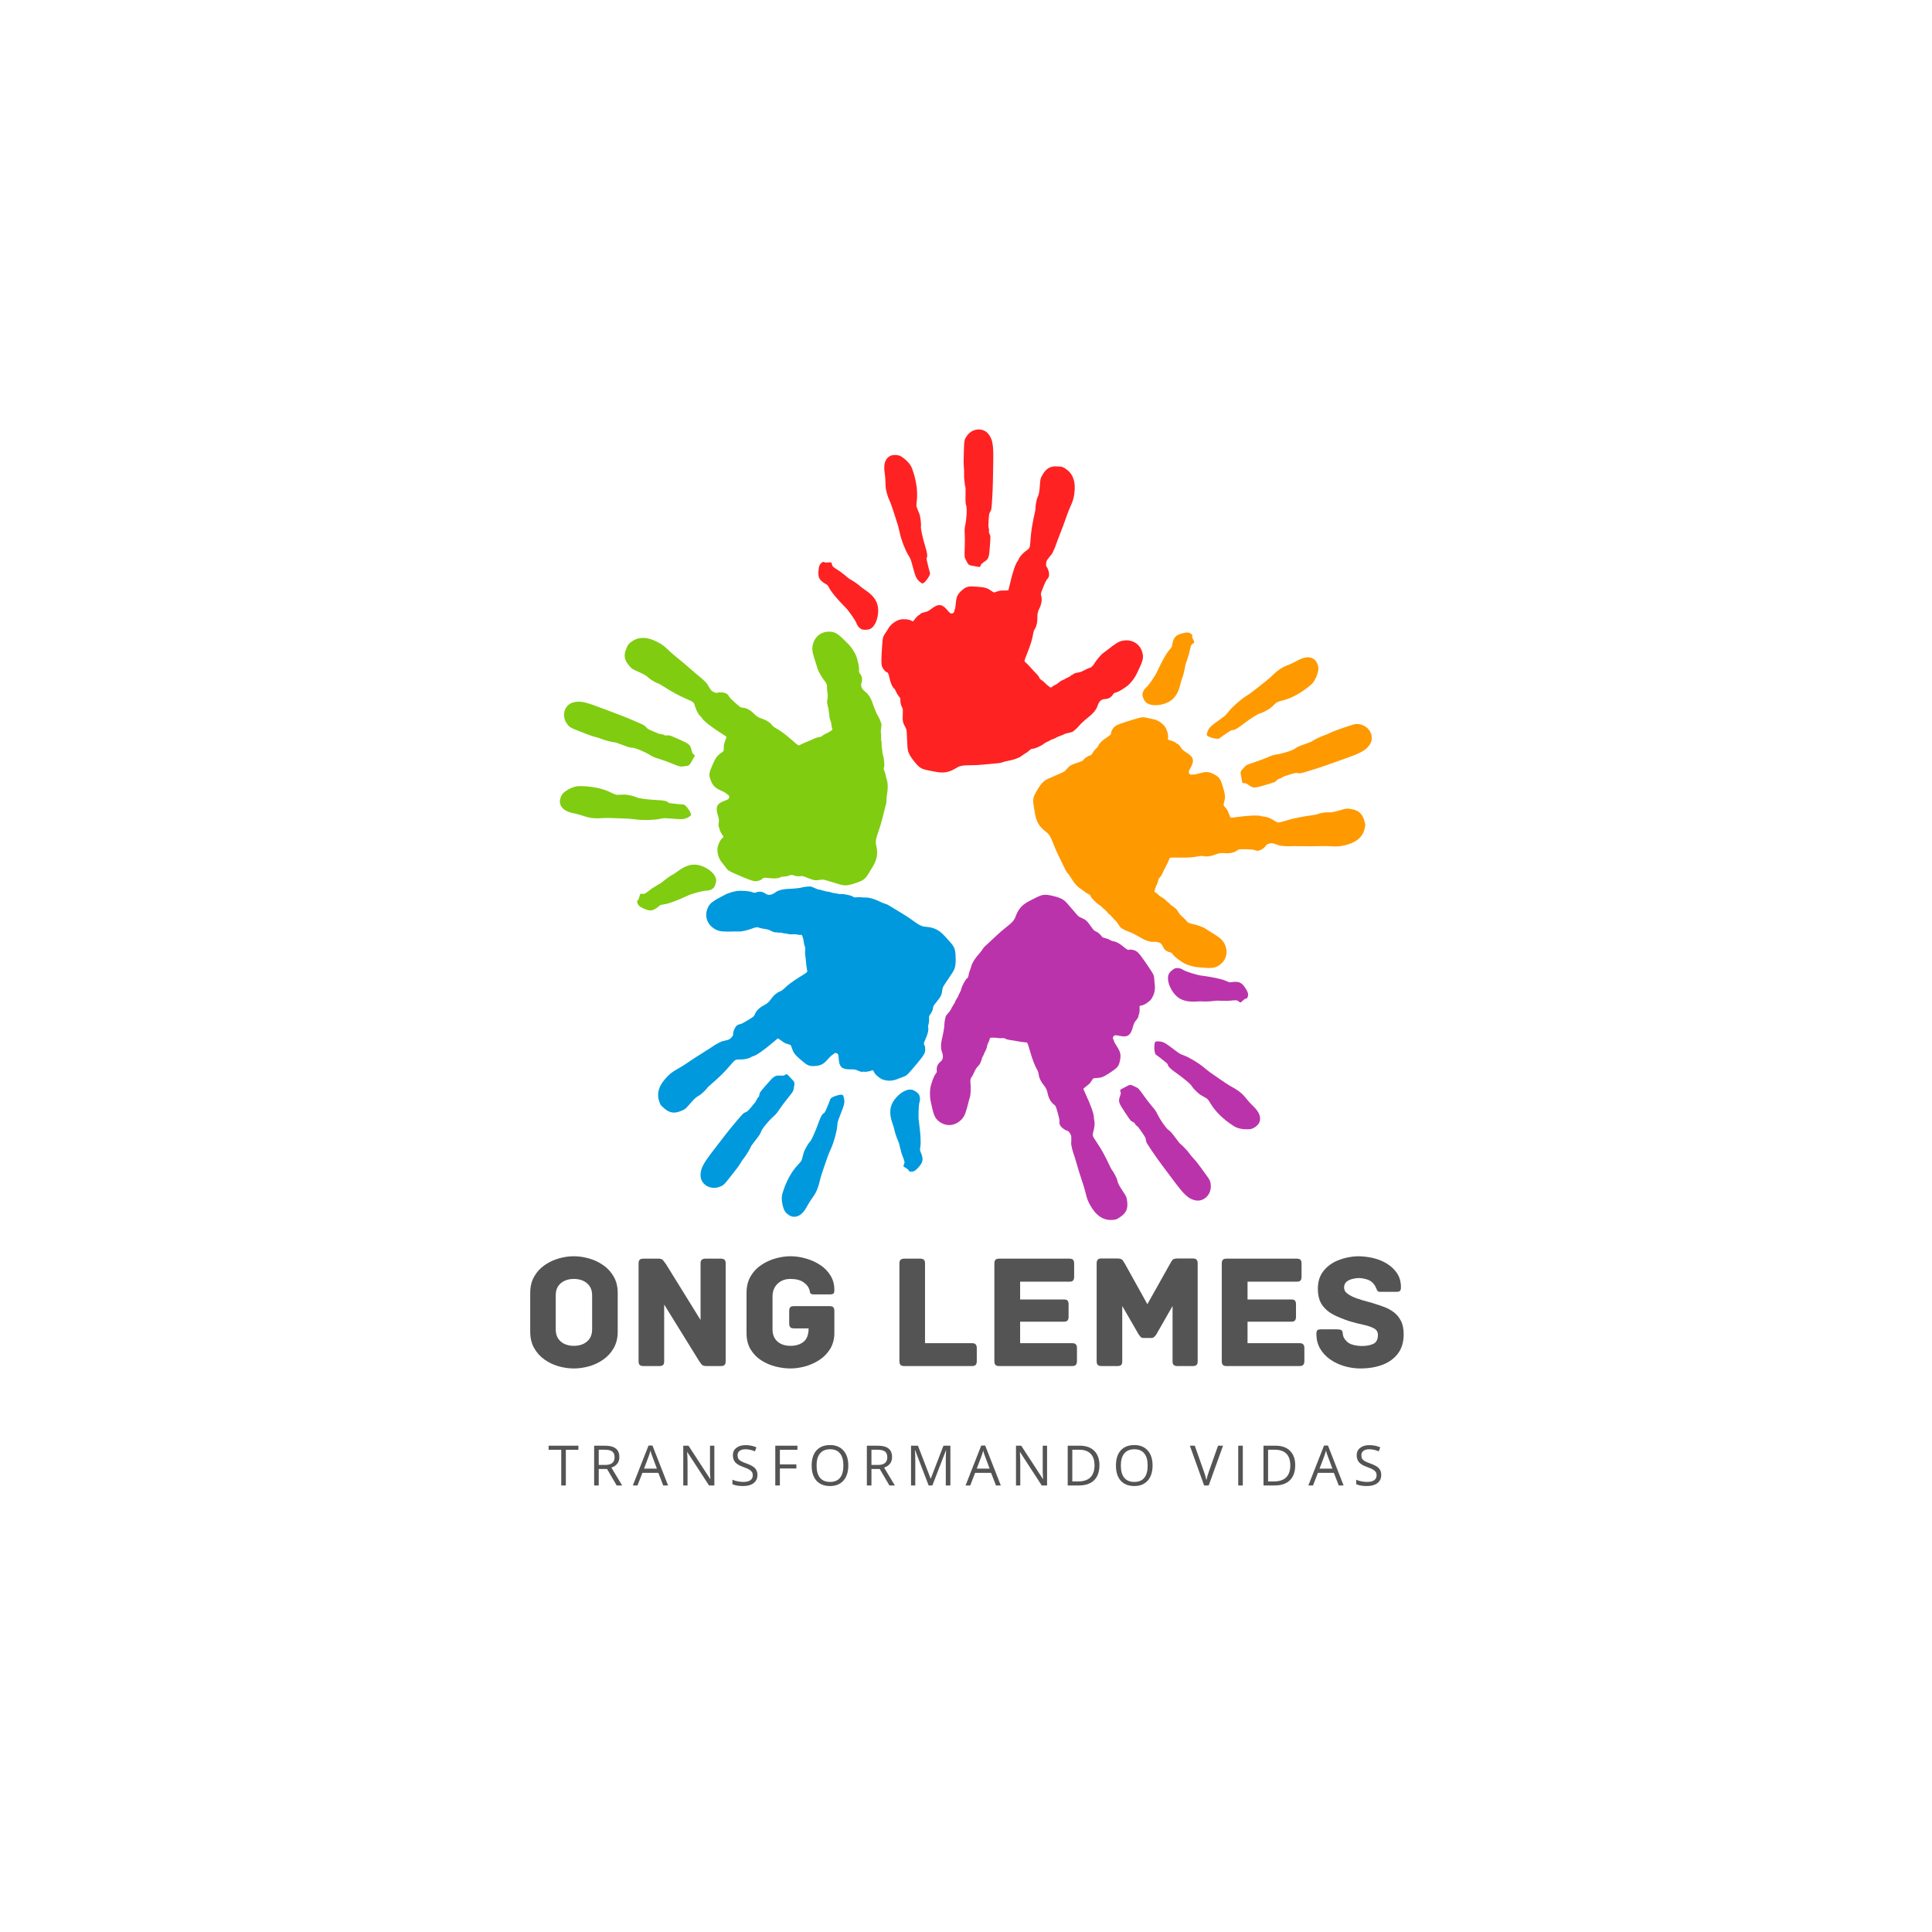 <svg xmlns="http://www.w3.org/2000/svg" xmlns:xlink="http://www.w3.org/1999/xlink" width="500" zoomAndPan="magnify" viewBox="0 0 375 375" height="500" preserveAspectRatio="xMidYMid meet" version="1.0"><defs><g/><clipPath id="a3f1756ace"><path d="M 158 83.254 L 222 83.254 L 222 150 L 158 150 Z M 158 83.254 " clip-rule="nonzero"/></clipPath><clipPath id="3673b0cbb2"><path d="M 108.566 122 L 173 122 L 173 177 L 108.566 177 Z M 108.566 122 " clip-rule="nonzero"/></clipPath><clipPath id="6d5834968b"><path d="M 200 122 L 266.816 122 L 266.816 188 L 200 188 Z M 200 122 " clip-rule="nonzero"/></clipPath></defs><g clip-path="url(#a3f1756ace)"><path fill="#ff2222" d="M 189.848 83.355 C 189.066 83.395 188.27 83.789 187.727 84.523 C 187.238 85.184 187.148 85.5 187.117 86.699 C 187.102 87.266 187.07 88.285 187.047 88.961 C 187.027 89.641 187.047 90.473 187.09 90.812 C 187.137 91.152 187.152 91.727 187.129 92.086 C 187.09 92.641 187.285 94.406 187.406 94.637 C 187.422 94.672 187.422 95.363 187.406 96.168 C 187.383 97.41 187.402 97.707 187.535 98.102 C 187.719 98.652 187.629 100.617 187.355 101.934 C 187.223 102.57 187.207 102.828 187.258 103.738 C 187.289 104.324 187.289 105.543 187.25 106.445 C 187.184 108.09 187.184 108.094 187.48 108.691 C 187.996 109.73 187.961 109.691 189.098 109.879 C 189.645 109.965 190.094 110.047 190.102 110.055 C 190.16 110.109 190.395 109.789 190.402 109.645 C 190.414 109.512 190.59 109.348 191.012 109.066 C 191.91 108.469 191.977 108.281 192.145 105.922 C 192.277 104.074 192.277 104.074 192.086 103.68 C 191.945 103.395 191.906 103.227 191.953 103.074 C 191.996 102.953 191.98 102.727 191.918 102.527 C 191.836 102.27 191.828 101.898 191.895 100.938 C 191.973 99.754 191.996 99.656 192.215 99.305 C 192.441 98.941 192.441 98.906 192.57 96.988 C 192.645 95.918 192.707 94.379 192.719 93.562 C 192.727 92.746 192.762 91.008 192.785 89.695 C 192.852 86.41 192.684 85.363 191.91 84.312 C 191.41 83.633 190.633 83.316 189.848 83.355 Z M 173.812 88.312 C 173.395 88.301 172.977 88.375 172.699 88.539 C 171.766 89.082 171.453 90.168 171.73 91.902 C 171.801 92.328 171.859 93.086 171.867 93.586 C 171.879 94.605 171.93 94.988 172.16 95.812 C 172.309 96.344 172.434 96.668 172.914 97.781 C 173.012 98.016 173.336 98.965 173.629 99.891 C 173.918 100.816 174.219 101.762 174.293 101.992 C 174.367 102.227 174.539 102.938 174.68 103.582 C 174.961 104.867 175.719 106.812 176.293 107.738 C 176.73 108.441 176.77 108.539 177.082 109.691 C 177.707 112.027 177.836 112.305 178.496 112.898 C 178.703 113.082 178.953 113.242 179.051 113.246 C 179.461 113.277 180.656 111.613 180.508 111.211 C 180.422 110.969 180.062 109.539 179.914 108.844 C 179.832 108.469 179.832 108.32 179.918 108.16 C 180.051 107.91 179.945 107.215 179.609 106.133 C 179.09 104.461 178.68 102.566 178.75 102.191 C 178.809 101.867 178.742 101.105 178.57 100.152 C 178.539 99.969 178.355 99.461 178.164 99.023 C 177.82 98.227 177.828 98.227 177.957 97.098 C 178.16 95.289 177.828 93.109 177.031 90.938 C 176.734 90.117 175.965 89.27 174.914 88.598 C 174.637 88.422 174.23 88.32 173.812 88.309 Z M 204.801 90.52 C 203.68 90.559 202.973 91.059 202.32 92.215 C 201.941 92.891 201.938 92.887 201.836 94.238 C 201.738 95.543 201.648 96 201.359 96.602 C 201.203 96.93 200.953 98.25 200.992 98.562 C 201.004 98.684 200.961 99.047 200.887 99.375 C 200.359 101.715 200.145 103.035 200.031 104.664 C 199.914 106.348 199.918 106.352 199.285 106.816 C 198.543 107.363 197.98 107.969 197.77 108.457 C 197.688 108.648 197.574 108.863 197.512 108.93 C 197.141 109.316 196.492 111.254 196.004 113.445 C 195.879 114 195.758 114.496 195.734 114.547 C 195.707 114.598 195.379 114.633 194.895 114.625 C 194.223 114.613 194 114.637 193.512 114.82 C 192.93 115.043 192.934 115.051 192.5 114.742 C 191.629 114.121 191.25 114 189.688 113.883 C 187.965 113.75 187.598 113.828 186.766 114.531 C 185.895 115.27 185.617 115.832 185.527 117.043 C 185.484 117.582 185.402 118.125 185.34 118.246 C 185.281 118.371 185.23 118.547 185.227 118.641 C 185.207 118.898 184.949 119.105 184.664 119.082 C 184.457 119.07 184.316 118.945 183.891 118.438 C 182.832 117.184 182.125 117.133 180.73 118.211 C 180.285 118.555 180.008 118.703 179.672 118.777 C 179.027 118.914 178.688 119.051 178.574 119.23 C 178.523 119.316 178.441 119.391 178.387 119.387 C 178.27 119.375 177.719 119.934 177.438 120.344 C 177.219 120.668 177.215 120.664 176.871 120.461 C 176.43 120.199 175.301 120.098 174.672 120.27 C 173.75 120.523 172.859 121.211 172.391 122.047 C 172.266 122.266 172.039 122.625 171.883 122.84 C 171.387 123.539 171.332 123.75 171.227 125.27 C 171.031 128.031 171.027 128.938 171.23 129.445 C 171.402 129.875 171.926 130.469 172.148 130.484 C 172.34 130.5 172.484 130.812 172.648 131.586 C 172.855 132.578 173.219 133.383 173.594 133.688 C 173.688 133.766 173.84 134.031 173.934 134.281 C 174.027 134.531 174.254 134.91 174.438 135.121 C 174.695 135.414 174.773 135.574 174.758 135.762 C 174.727 136.23 174.867 136.898 175.066 137.242 C 175.258 137.57 175.262 137.641 175.223 138.73 C 175.172 139.992 175.234 140.266 175.73 141.148 C 175.957 141.551 175.98 141.672 176.027 142.785 C 176.125 145.062 176.152 145.387 176.281 145.848 C 176.438 146.414 176.859 147.094 177.672 148.066 C 178.48 149.039 178.891 149.277 180.262 149.547 C 180.809 149.656 181.367 149.762 181.5 149.789 C 183.168 150.117 184.223 149.93 185.605 149.074 C 186.34 148.621 186.77 148.543 188.637 148.527 C 189.242 148.523 190.18 148.473 190.723 148.418 C 191.879 148.297 192.887 148.203 193.648 148.141 C 194.16 148.098 194.297 148.066 194.914 147.852 C 195.051 147.805 195.473 147.711 195.844 147.641 C 196.824 147.461 197.801 147.098 198.258 146.746 C 198.477 146.574 198.859 146.316 199.105 146.172 C 199.355 146.031 199.648 145.816 199.754 145.699 C 199.992 145.434 200.246 145.309 200.523 145.324 C 200.828 145.34 202.16 144.738 202.574 144.395 C 202.762 144.238 203.062 144.051 203.246 143.988 C 203.426 143.93 203.66 143.812 203.762 143.73 C 203.859 143.648 204.121 143.531 204.348 143.465 C 204.57 143.402 204.898 143.258 205.066 143.148 C 205.234 143.035 205.422 142.945 205.484 142.949 C 205.547 142.953 205.676 142.898 205.77 142.84 C 205.859 142.781 205.977 142.738 206.031 142.742 C 206.09 142.746 206.273 142.664 206.445 142.562 C 206.711 142.406 207.031 142.316 208.059 142.094 C 208.262 142.051 209.121 141.297 209.445 140.879 C 209.73 140.504 210.605 139.715 211.637 138.891 C 212.238 138.406 212.824 137.656 212.977 137.156 C 213.273 136.191 213.707 135.734 214.355 135.699 C 215.191 135.656 215.656 135.395 216.074 134.727 C 216.164 134.586 216.32 134.48 216.461 134.457 C 217.051 134.355 218.574 133.422 219.227 132.762 C 219.727 132.254 220.312 131.441 220.582 130.891 C 221.848 128.305 222.012 127.727 221.742 126.695 C 221.297 124.973 219.727 124.012 217.914 124.359 C 217.152 124.508 216.562 124.859 214.824 126.242 C 214.5 126.5 214.191 126.734 214.129 126.766 C 213.859 126.895 212.824 128.098 212.492 128.664 C 212.172 129.215 211.758 129.625 211.547 129.613 C 211.457 129.605 210.527 130.035 210.121 130.27 C 209.938 130.375 209.582 130.488 209.328 130.523 C 208.809 130.594 208.418 130.734 208.254 130.91 C 208.195 130.973 208.102 131.02 208.039 131.016 C 207.98 131.008 207.879 131.086 207.816 131.172 C 207.754 131.262 207.504 131.406 207.266 131.5 C 207.023 131.594 206.812 131.707 206.785 131.746 C 206.754 131.785 206.547 131.887 206.328 131.973 C 206.109 132.059 205.828 132.215 205.699 132.324 C 205.203 132.746 205.055 132.844 204.691 133 C 204.484 133.09 204.27 133.23 204.203 133.312 C 204.141 133.395 204.031 133.461 203.969 133.457 C 203.824 133.445 203.102 132.867 202.77 132.504 C 202.625 132.34 202.355 132.125 202.172 132.016 C 201.949 131.883 201.793 131.703 201.699 131.48 C 201.621 131.297 201.383 130.98 201.164 130.77 C 200.945 130.559 200.477 130.059 200.121 129.656 C 199.77 129.254 199.328 128.793 199.145 128.641 C 198.75 128.309 198.715 128.496 199.469 126.566 C 200.051 125.09 200.367 124.051 200.523 123.074 C 200.594 122.625 200.684 122.355 200.879 122.055 C 201.199 121.559 201.379 120.727 201.355 119.832 C 201.336 119.219 201.434 118.738 201.676 118.246 C 202.145 117.293 202.297 116.441 202.125 115.77 C 201.984 115.234 201.984 115.23 202.5 113.941 C 202.852 113.059 203.094 112.586 203.262 112.41 C 203.566 112.102 203.645 111.855 203.621 111.34 C 203.598 110.918 203.336 110.191 203.133 109.996 C 202.996 109.863 203.012 109.277 203.156 108.867 C 203.207 108.73 203.453 108.379 203.699 108.102 C 203.945 107.82 204.148 107.574 204.148 107.555 C 204.148 107.531 204.277 107.289 204.426 107.012 C 204.574 106.734 204.805 106.211 204.926 105.836 C 205.047 105.465 205.32 104.723 205.535 104.188 C 206.07 102.863 206.742 101.059 207.078 100.043 C 207.234 99.578 207.566 98.754 207.816 98.207 C 208.328 97.09 208.508 96.371 208.594 95.094 C 208.727 93.16 208.105 91.766 206.734 90.918 C 206.219 90.598 206.168 90.59 205.305 90.531 C 205.129 90.52 204.961 90.512 204.801 90.52 Z M 159.848 109.055 C 159.766 109.051 159.672 109.098 159.484 109.23 C 159.086 109.512 158.922 109.941 158.855 110.906 C 158.766 112.219 159.086 112.699 160.555 113.52 C 160.621 113.555 160.809 113.844 160.977 114.168 C 161.371 114.945 162.488 116.277 164.176 117.988 C 164.832 118.652 166.113 120.516 166.262 121.02 C 166.387 121.434 166.762 121.883 167.176 122.109 C 167.52 122.301 168.379 122.289 168.855 122.09 C 169.766 121.707 170.441 120.207 170.457 118.547 C 170.469 116.941 169.73 115.738 168.023 114.582 C 167.594 114.293 167.172 113.984 167.09 113.898 C 166.801 113.602 165.77 112.863 165.211 112.559 C 164.902 112.391 164.539 112.133 164.398 111.992 C 164.254 111.852 164.004 111.645 163.832 111.527 C 163.66 111.406 163.449 111.242 163.363 111.156 C 163.281 111.07 162.93 110.828 162.586 110.617 C 161.691 110.059 161.551 109.918 161.48 109.547 C 161.398 109.121 161.387 109.113 160.742 109.176 C 160.312 109.219 160.152 109.207 160.008 109.113 C 159.945 109.074 159.898 109.055 159.848 109.055 Z M 159.848 109.055 " fill-opacity="1" fill-rule="nonzero"/></g><g clip-path="url(#3673b0cbb2)"><path fill="#80cc11" d="M 160.879 122.605 C 159.258 122.605 157.973 123.73 157.707 125.434 C 157.59 126.203 157.727 126.875 158.441 128.977 C 158.574 129.367 158.691 129.738 158.699 129.809 C 158.73 130.105 159.508 131.484 159.93 131.992 C 160.34 132.477 160.594 133.004 160.508 133.195 C 160.473 133.281 160.559 134.289 160.645 134.75 C 160.684 134.961 160.672 135.34 160.621 135.594 C 160.512 136.105 160.512 136.512 160.621 136.727 C 160.66 136.805 160.668 136.91 160.645 136.965 C 160.621 137.023 160.652 137.141 160.711 137.23 C 160.773 137.32 160.832 137.602 160.84 137.855 C 160.852 138.113 160.883 138.352 160.91 138.391 C 160.938 138.434 160.965 138.66 160.973 138.898 C 160.977 139.133 161.035 139.445 161.094 139.605 C 161.324 140.211 161.367 140.391 161.391 140.785 C 161.402 141.008 161.457 141.262 161.512 141.352 C 161.566 141.438 161.594 141.559 161.566 141.613 C 161.508 141.746 160.73 142.23 160.273 142.422 C 160.074 142.504 159.773 142.684 159.609 142.82 C 159.41 142.984 159.195 143.066 158.953 143.078 C 158.754 143.09 158.363 143.207 158.09 143.344 C 157.816 143.477 157.184 143.754 156.688 143.953 C 156.188 144.148 155.613 144.402 155.406 144.523 C 154.961 144.781 155.125 144.875 153.566 143.516 C 152.367 142.473 151.488 141.832 150.621 141.355 C 150.223 141.137 150.004 140.953 149.785 140.668 C 149.426 140.199 148.703 139.75 147.852 139.477 C 147.266 139.285 146.848 139.039 146.465 138.645 C 145.727 137.879 144.973 137.441 144.281 137.379 C 143.73 137.328 143.73 137.324 142.691 136.406 C 141.98 135.773 141.605 135.395 141.5 135.176 C 141.309 134.785 141.105 134.625 140.613 134.477 C 140.207 134.352 139.438 134.352 139.184 134.477 C 139.016 134.559 138.465 134.352 138.133 134.074 C 138.016 133.98 137.777 133.641 137.594 133.312 C 137.414 132.984 137.25 132.707 137.23 132.699 C 137.215 132.691 137.016 132.488 136.809 132.254 C 136.598 132.02 136.176 131.641 135.867 131.398 C 135.555 131.16 134.953 130.652 134.523 130.27 C 133.453 129.316 131.98 128.078 131.137 127.414 C 130.75 127.113 130.082 126.52 129.648 126.098 C 128.766 125.242 128.156 124.828 126.98 124.316 C 125.207 123.539 123.688 123.656 122.426 124.66 C 121.953 125.039 121.926 125.074 121.578 125.867 C 121.004 127.168 121.156 128.102 122.148 129.246 C 122.656 129.832 122.656 129.832 123.898 130.387 C 125.094 130.918 125.492 131.156 125.961 131.629 C 126.219 131.887 127.375 132.559 127.684 132.629 C 127.801 132.656 128.133 132.832 128.418 133.012 C 130.441 134.297 131.617 134.945 133.113 135.602 C 134.66 136.277 134.66 136.277 134.887 137.027 C 135.152 137.91 135.535 138.641 135.926 139 C 136.082 139.145 136.238 139.324 136.277 139.406 C 136.516 139.887 138.129 141.156 140.027 142.352 C 140.512 142.656 140.938 142.938 140.977 142.973 C 141.02 143.016 140.93 143.34 140.758 143.793 C 140.52 144.422 140.473 144.633 140.484 145.156 C 140.496 145.777 140.492 145.777 140.059 146.078 C 139.18 146.688 138.949 147.008 138.309 148.434 C 137.602 150.008 137.551 150.383 137.934 151.406 C 138.332 152.473 138.77 152.922 139.879 153.414 C 140.375 153.637 140.855 153.895 140.949 153.992 C 141.047 154.094 141.195 154.207 141.281 154.246 C 141.523 154.352 141.621 154.652 141.504 154.918 C 141.422 155.105 141.266 155.195 140.645 155.426 C 139.105 155.996 138.82 156.648 139.363 158.324 C 139.535 158.859 139.574 159.164 139.527 159.504 C 139.441 160.156 139.465 160.52 139.598 160.684 C 139.66 160.762 139.691 160.875 139.672 160.926 C 139.621 161.031 139.961 161.727 140.254 162.129 C 140.484 162.445 140.484 162.453 140.176 162.707 C 139.777 163.035 139.309 164.062 139.258 164.715 C 139.184 165.668 139.535 166.738 140.164 167.461 C 140.328 167.652 140.582 167.98 140.734 168.199 C 141.223 168.902 141.402 169.031 142.797 169.645 C 145.336 170.762 146.188 171.062 146.738 171.039 C 147.199 171.023 147.934 170.734 148.023 170.531 C 148.102 170.355 148.449 170.324 149.23 170.434 C 150.234 170.57 151.117 170.504 151.535 170.254 C 151.637 170.191 151.938 170.141 152.203 170.137 C 152.473 170.133 152.906 170.051 153.172 169.945 C 153.531 169.805 153.711 169.785 153.887 169.859 C 154.316 170.047 154.98 170.141 155.375 170.07 C 155.746 170 155.824 170.016 156.84 170.426 C 158.012 170.898 158.289 170.938 159.289 170.77 C 159.746 170.695 159.863 170.711 160.93 171.039 C 163.109 171.719 163.426 171.805 163.902 171.84 C 164.492 171.883 165.277 171.707 166.469 171.273 C 167.656 170.844 168.012 170.539 168.727 169.336 C 169.012 168.859 169.305 168.379 169.375 168.262 C 170.246 166.805 170.43 165.754 170.09 164.164 C 169.906 163.32 169.977 162.879 170.594 161.121 C 170.793 160.551 171.066 159.652 171.195 159.125 C 171.473 157.996 171.723 157.02 171.922 156.281 C 172.059 155.785 172.074 155.645 172.078 154.992 C 172.078 154.844 172.133 154.422 172.195 154.051 C 172.355 153.066 172.344 152.023 172.164 151.473 C 172.078 151.211 171.961 150.758 171.91 150.477 C 171.859 150.195 171.758 149.859 171.684 149.719 C 171.512 149.406 171.488 149.121 171.598 148.867 C 171.715 148.586 171.59 147.129 171.406 146.629 C 171.32 146.395 171.254 146.043 171.258 145.852 C 171.262 145.66 171.227 145.406 171.184 145.285 C 171.141 145.164 171.117 144.867 171.137 144.633 C 171.152 144.402 171.121 144.055 171.074 143.859 C 171.023 143.664 171.008 143.449 171.031 143.391 C 171.055 143.336 171.051 143.203 171.023 143.098 C 171 142.992 170.996 142.867 171.02 142.812 C 171.039 142.762 171.031 142.555 170.992 142.359 C 170.938 142.059 170.957 141.727 171.098 140.688 C 171.125 140.48 170.699 139.422 170.414 138.977 C 170.16 138.582 169.711 137.488 169.281 136.242 C 169.031 135.508 168.52 134.715 168.102 134.402 C 167.293 133.797 167.016 133.234 167.199 132.613 C 167.441 131.809 167.348 131.289 166.863 130.668 C 166.758 130.535 166.703 130.352 166.727 130.207 C 166.828 129.617 166.465 127.879 166.062 127.039 C 165.754 126.398 165.195 125.566 164.77 125.129 C 162.762 123.062 162.266 122.715 161.203 122.617 C 161.094 122.609 160.988 122.605 160.879 122.605 Z M 112.129 136.195 C 111.805 136.211 111.504 136.27 111.191 136.363 C 109.566 136.844 108.957 138.848 109.973 140.367 C 110.43 141.047 110.707 141.246 111.824 141.684 C 112.352 141.887 113.301 142.258 113.93 142.508 C 114.562 142.754 115.352 143.012 115.684 143.086 C 116.02 143.156 116.566 143.34 116.898 143.484 C 117.41 143.707 119.145 144.129 119.402 144.094 C 119.441 144.086 120.09 144.316 120.844 144.602 C 122.004 145.043 122.297 145.125 122.711 145.133 C 123.293 145.145 125.117 145.895 126.262 146.598 C 126.816 146.938 127.055 147.039 127.93 147.297 C 128.492 147.465 129.641 147.879 130.48 148.219 C 132.004 148.836 131.996 148.832 132.656 148.754 C 133.812 148.617 133.773 148.648 134.332 147.641 C 134.602 147.156 134.828 146.754 134.836 146.75 C 134.906 146.715 134.688 146.391 134.555 146.332 C 134.434 146.277 134.336 146.062 134.215 145.57 C 133.957 144.523 133.801 144.391 131.637 143.434 C 129.938 142.688 129.938 142.691 129.5 142.738 C 129.188 142.773 129.008 142.75 128.883 142.652 C 128.781 142.574 128.566 142.516 128.355 142.508 C 128.082 142.496 127.734 142.379 126.848 141.988 C 125.758 141.516 125.676 141.469 125.418 141.148 C 125.148 140.812 125.117 140.793 123.355 140.023 C 122.375 139.594 120.945 139.008 120.18 138.723 C 119.414 138.438 117.789 137.828 116.559 137.359 C 114.258 136.48 113.094 136.148 112.129 136.195 Z M 112.41 152.586 C 111.539 152.59 110.477 153.023 109.492 153.785 C 108.969 154.188 108.57 155.227 108.688 155.855 C 108.883 156.918 109.809 157.574 111.535 157.898 C 111.961 157.977 112.688 158.18 113.16 158.34 C 114.125 158.676 114.508 158.754 115.367 158.816 C 115.914 158.855 116.254 158.848 117.465 158.773 C 117.719 158.758 118.723 158.777 119.691 158.816 C 120.664 158.855 121.66 158.895 121.902 158.902 C 122.148 158.91 122.883 158.984 123.535 159.066 C 124.84 159.234 126.934 159.184 127.996 158.957 C 128.809 158.781 128.906 158.777 130.098 158.875 C 132.508 159.074 132.82 159.055 133.602 158.629 C 133.844 158.5 134.07 158.312 134.109 158.223 C 134.277 157.848 133.109 156.164 132.684 156.164 C 132.422 156.164 130.957 156.02 130.25 155.926 C 129.867 155.871 129.746 155.824 129.621 155.691 C 129.434 155.48 128.738 155.34 127.605 155.293 C 125.852 155.215 123.922 154.969 123.59 154.773 C 123.305 154.609 122.566 154.414 121.613 154.25 C 121.43 154.223 120.891 154.223 120.414 154.25 C 119.547 154.309 119.551 154.305 118.531 153.805 C 116.895 153 114.727 152.57 112.41 152.586 Z M 134.82 167.824 C 133.809 167.812 132.793 168.207 131.648 169.043 C 131.23 169.348 130.797 169.645 130.688 169.695 C 130.309 169.863 129.273 170.582 128.797 171.004 C 128.535 171.234 128.172 171.488 127.992 171.574 C 127.809 171.66 127.527 171.828 127.359 171.949 C 127.188 172.07 126.957 172.215 126.848 172.266 C 126.738 172.312 126.387 172.562 126.07 172.812 C 125.242 173.465 125.066 173.551 124.691 173.496 C 124.266 173.43 124.262 173.438 124.102 174.066 C 123.996 174.484 123.93 174.633 123.793 174.738 C 123.637 174.855 123.629 174.91 123.727 175.266 C 123.855 175.734 124.199 176.027 125.086 176.414 C 126.293 176.941 126.859 176.812 128.129 175.707 C 128.184 175.66 128.523 175.582 128.883 175.535 C 129.75 175.426 131.383 174.82 133.562 173.809 C 134.41 173.414 136.598 172.844 137.121 172.875 C 137.555 172.898 138.105 172.699 138.457 172.387 C 138.754 172.125 139.031 171.309 139.004 170.793 C 138.953 169.809 137.766 168.664 136.211 168.094 C 135.738 167.922 135.277 167.828 134.82 167.824 Z M 134.82 167.824 " fill-opacity="1" fill-rule="nonzero"/></g><g clip-path="url(#6d5834968b)"><path fill="#ff9900" d="M 230.414 122.77 C 230.133 122.77 229.789 122.836 229.324 122.977 C 228.062 123.355 227.719 123.816 227.473 125.48 C 227.461 125.551 227.254 125.836 227.008 126.105 C 226.422 126.754 225.566 128.262 224.559 130.441 C 224.168 131.289 222.871 133.145 222.453 133.461 C 222.109 133.723 221.816 134.234 221.75 134.699 C 221.695 135.09 222.012 135.887 222.367 136.262 C 223.047 136.977 224.688 137.086 226.246 136.512 C 227.754 135.957 228.629 134.844 229.109 132.84 C 229.23 132.34 229.371 131.832 229.422 131.723 C 229.598 131.348 229.922 130.129 230.012 129.5 C 230.062 129.156 230.172 128.719 230.254 128.535 C 230.336 128.355 230.441 128.043 230.492 127.84 C 230.543 127.641 230.629 127.383 230.68 127.277 C 230.73 127.168 230.832 126.762 230.914 126.367 C 231.117 125.332 231.199 125.145 231.523 124.945 C 231.887 124.719 231.887 124.715 231.602 124.133 C 231.41 123.746 231.371 123.586 231.406 123.418 C 231.445 123.227 231.414 123.18 231.109 122.969 C 230.906 122.832 230.691 122.766 230.414 122.77 Z M 253.875 127.574 C 253.25 127.574 252.516 127.824 251.656 128.312 C 251.285 128.527 250.598 128.852 250.133 129.031 C 249.18 129.402 248.836 129.582 248.145 130.09 C 247.699 130.414 247.445 130.641 246.574 131.48 C 246.391 131.656 245.609 132.297 244.844 132.895 C 244.078 133.492 243.297 134.109 243.105 134.258 C 242.918 134.41 242.312 134.832 241.758 135.188 C 240.652 135.906 239.098 137.293 238.434 138.16 C 237.93 138.816 237.855 138.883 236.883 139.578 C 234.918 140.988 234.691 141.207 234.371 142.031 C 234.27 142.289 234.215 142.578 234.242 142.672 C 234.359 143.066 236.344 143.594 236.668 143.316 C 236.863 143.148 238.074 142.32 238.676 141.934 C 239 141.727 239.129 141.672 239.309 141.695 C 239.59 141.73 240.211 141.387 241.105 140.691 C 242.492 139.617 244.121 138.566 244.5 138.496 C 244.82 138.438 245.508 138.105 246.34 137.613 C 246.5 137.516 246.914 137.168 247.258 136.836 C 247.879 136.234 247.879 136.234 248.98 135.957 C 250.746 135.512 252.688 134.438 254.441 132.926 C 255.102 132.355 255.617 131.344 255.875 130.129 C 256.012 129.484 255.652 128.438 255.156 128.031 C 254.789 127.734 254.363 127.578 253.875 127.574 Z M 221.809 139.223 C 221.449 139.242 221.023 139.355 220.223 139.59 C 217.566 140.383 216.715 140.707 216.309 141.078 C 215.969 141.391 215.598 142.086 215.664 142.297 C 215.719 142.48 215.473 142.727 214.809 143.152 C 213.953 143.695 213.332 144.32 213.176 144.781 C 213.137 144.895 212.941 145.125 212.738 145.297 C 212.539 145.473 212.258 145.828 212.121 146.078 C 211.938 146.422 211.824 146.547 211.645 146.602 C 211.191 146.738 210.613 147.098 210.363 147.406 C 210.125 147.699 210.059 147.734 209.02 148.078 C 207.824 148.477 207.582 148.633 206.926 149.406 C 206.629 149.758 206.527 149.82 205.504 150.254 C 203.406 151.148 203.109 151.293 202.723 151.578 C 202.246 151.926 201.762 152.559 201.133 153.66 C 200.508 154.762 200.434 155.223 200.668 156.602 C 200.758 157.152 200.852 157.711 200.875 157.844 C 201.156 159.516 201.699 160.438 202.988 161.43 C 203.672 161.957 203.898 162.328 204.57 164.066 C 204.789 164.633 205.168 165.492 205.414 165.98 C 205.934 167.02 206.375 167.934 206.699 168.625 C 206.918 169.09 206.992 169.207 207.414 169.707 C 207.508 169.816 207.746 170.172 207.941 170.492 C 208.457 171.348 209.145 172.133 209.637 172.438 C 209.871 172.582 210.246 172.852 210.469 173.035 C 210.688 173.215 210.984 173.406 211.133 173.465 C 211.465 173.594 211.676 173.789 211.758 174.055 C 211.852 174.344 212.887 175.379 213.355 175.641 C 213.57 175.762 213.84 175.984 213.965 176.133 C 214.086 176.281 214.277 176.457 214.387 176.52 C 214.5 176.586 214.711 176.789 214.852 176.977 C 214.988 177.164 215.238 177.418 215.402 177.535 C 215.57 177.652 215.719 177.801 215.738 177.859 C 215.758 177.922 215.844 178.02 215.934 178.082 C 216.023 178.145 216.109 178.242 216.125 178.297 C 216.141 178.352 216.277 178.5 216.434 178.625 C 216.672 178.816 216.875 179.082 217.441 179.965 C 217.555 180.141 218.566 180.68 219.074 180.832 C 219.523 180.969 220.57 181.504 221.707 182.18 C 222.375 182.574 223.281 182.844 223.801 182.812 C 224.809 182.75 225.387 182.996 225.648 183.594 C 225.984 184.359 226.391 184.703 227.164 184.859 C 227.328 184.895 227.484 185 227.559 185.125 C 227.859 185.641 229.273 186.734 230.125 187.109 C 230.773 187.398 231.742 187.668 232.352 187.727 C 235.223 188 235.82 187.938 236.691 187.324 C 238.152 186.301 238.492 184.5 237.531 182.93 C 237.125 182.266 236.578 181.844 234.672 180.703 C 234.316 180.488 233.988 180.277 233.941 180.23 C 233.723 180.023 232.238 179.484 231.59 179.375 C 230.961 179.27 230.426 179.027 230.363 178.828 C 230.336 178.738 229.613 178.02 229.25 177.719 C 229.086 177.586 228.852 177.289 228.727 177.062 C 228.477 176.605 228.207 176.293 227.988 176.199 C 227.906 176.168 227.828 176.094 227.809 176.035 C 227.793 175.977 227.699 175.906 227.594 175.879 C 227.488 175.852 227.254 175.672 227.082 175.48 C 226.91 175.289 226.734 175.125 226.688 175.113 C 226.641 175.102 226.469 174.953 226.312 174.781 C 226.156 174.605 225.906 174.398 225.758 174.32 C 225.188 174.004 225.047 173.898 224.773 173.613 C 224.617 173.449 224.41 173.289 224.312 173.254 C 224.211 173.223 224.113 173.152 224.098 173.094 C 224.055 172.957 224.332 172.078 224.559 171.637 C 224.656 171.445 224.773 171.113 224.812 170.906 C 224.855 170.652 224.969 170.445 225.145 170.277 C 225.289 170.141 225.504 169.801 225.625 169.523 C 225.742 169.242 226.047 168.629 226.301 168.156 C 226.551 167.684 226.824 167.109 226.902 166.883 C 227.074 166.398 226.887 166.434 228.961 166.461 C 230.551 166.48 231.633 166.414 232.605 166.215 C 233.051 166.121 233.34 166.113 233.688 166.188 C 234.266 166.312 235.102 166.191 235.93 165.852 C 236.5 165.617 236.984 165.535 237.531 165.586 C 238.59 165.688 239.449 165.535 240.016 165.137 C 240.469 164.82 240.465 164.816 241.852 164.844 C 242.805 164.859 243.348 164.918 243.57 165.016 C 243.969 165.191 244.215 165.184 244.688 164.977 C 245.078 164.809 245.668 164.309 245.777 164.051 C 245.855 163.875 246.41 163.676 246.844 163.668 C 246.992 163.664 247.398 163.773 247.75 163.906 C 248.098 164.039 248.406 164.141 248.426 164.137 C 248.445 164.129 248.719 164.16 249.031 164.203 C 249.34 164.246 249.91 164.262 250.305 164.246 C 250.695 164.227 251.484 164.227 252.059 164.238 C 253.492 164.27 255.422 164.27 256.492 164.227 C 256.98 164.207 257.875 164.223 258.48 164.266 C 259.707 164.348 260.438 164.262 261.66 163.895 C 263.52 163.336 264.609 162.266 264.918 160.684 C 265.035 160.09 265.031 160.043 264.785 159.215 C 264.375 157.852 263.648 157.25 262.148 157.02 C 261.383 156.902 261.383 156.895 260.078 157.277 C 258.824 157.645 258.375 157.723 257.711 157.664 C 257.344 157.633 256.012 157.871 255.734 158.016 C 255.625 158.074 255.266 158.156 254.934 158.199 C 252.555 158.531 251.242 158.797 249.676 159.266 C 248.059 159.75 248.062 159.75 247.402 159.324 C 246.633 158.824 245.855 158.52 245.324 158.496 C 245.113 158.488 244.879 158.445 244.793 158.41 C 244.301 158.199 242.258 158.277 240.035 158.594 C 239.469 158.676 238.965 158.738 238.91 158.734 C 238.848 158.73 238.699 158.43 238.539 157.973 C 238.312 157.34 238.207 157.148 237.863 156.754 C 237.449 156.289 237.449 156.289 237.586 155.777 C 237.859 154.746 237.832 154.348 237.395 152.844 C 236.91 151.188 236.703 150.879 235.75 150.348 C 234.754 149.793 234.141 149.723 232.973 150.066 C 232.453 150.219 231.91 150.336 231.773 150.324 C 231.637 150.309 231.453 150.32 231.359 150.348 C 231.113 150.422 230.84 150.258 230.758 149.984 C 230.699 149.785 230.758 149.605 231.086 149.027 C 231.887 147.594 231.688 146.918 230.184 145.992 C 229.707 145.699 229.473 145.496 229.285 145.207 C 228.93 144.652 228.676 144.387 228.469 144.344 C 228.371 144.328 228.281 144.27 228.266 144.215 C 228.23 144.105 227.512 143.785 227.027 143.668 C 226.648 143.578 226.648 143.574 226.719 143.184 C 226.809 142.676 226.5 141.582 226.117 141.055 C 225.555 140.281 224.598 139.695 223.648 139.551 C 223.398 139.512 222.988 139.426 222.73 139.359 C 222.418 139.277 222.195 139.23 221.961 139.223 C 221.91 139.223 221.859 139.219 221.809 139.223 Z M 263.305 140.52 C 262.957 140.535 262.578 140.645 261.957 140.859 C 261.422 141.043 260.457 141.371 259.812 141.59 C 259.172 141.809 258.398 142.121 258.098 142.285 C 257.793 142.445 257.266 142.664 256.922 142.77 C 256.387 142.93 254.793 143.727 254.617 143.922 C 254.59 143.949 253.945 144.199 253.184 144.469 C 252.016 144.883 251.746 145.004 251.422 145.266 C 250.973 145.637 249.094 146.242 247.766 146.449 C 247.121 146.547 246.879 146.625 246.043 146.996 C 245.508 147.23 244.367 147.656 243.508 147.941 C 241.941 148.457 241.941 148.465 241.488 148.949 C 240.695 149.801 240.711 149.746 240.938 150.875 C 241.047 151.418 241.133 151.875 241.129 151.883 C 241.098 151.957 241.48 152.062 241.621 152.02 C 241.746 151.98 241.961 152.086 242.375 152.383 C 243.246 153.012 243.453 153.008 245.723 152.332 C 247.5 151.805 247.496 151.809 247.797 151.492 C 248.012 151.262 248.164 151.16 248.32 151.152 C 248.449 151.145 248.656 151.055 248.82 150.926 C 249.031 150.754 249.375 150.625 250.301 150.348 C 251.441 150.004 251.535 149.98 251.941 150.059 C 252.363 150.141 252.395 150.137 254.238 149.582 C 255.262 149.273 256.738 148.793 257.504 148.516 C 258.273 148.234 259.91 147.656 261.148 147.215 C 264.246 146.121 265.172 145.59 265.883 144.5 C 266.809 143.082 265.969 141.16 264.211 140.66 C 263.914 140.578 263.688 140.527 263.453 140.52 C 263.402 140.52 263.355 140.516 263.305 140.52 Z M 263.305 140.52 " fill-opacity="1" fill-rule="nonzero"/></g><path fill="#0099dd" d="M 157.215 172.07 C 156.789 172.066 156.055 172.145 155.676 172.254 C 155.223 172.383 154.051 172.5 152.734 172.547 C 151.957 172.578 151.043 172.828 150.621 173.141 C 149.805 173.734 149.188 173.852 148.645 173.488 C 147.945 173.027 147.414 172.957 146.68 173.242 C 146.523 173.305 146.336 173.301 146.207 173.238 C 145.672 172.969 143.898 172.812 142.98 172.953 C 142.277 173.062 141.32 173.355 140.777 173.637 C 138.215 174.957 137.738 175.332 137.336 176.316 C 136.664 177.969 137.355 179.668 139.016 180.469 C 139.715 180.805 140.398 180.871 142.617 180.801 C 143.031 180.789 143.426 180.789 143.492 180.801 C 143.785 180.859 145.336 180.508 145.941 180.246 C 146.527 179.996 147.105 179.906 147.266 180.047 C 147.336 180.105 148.324 180.316 148.793 180.371 C 149.004 180.395 149.367 180.523 149.594 180.648 C 150.051 180.898 150.441 181.008 150.676 180.969 C 150.762 180.953 150.871 180.969 150.918 181.012 C 150.961 181.051 151.09 181.055 151.195 181.023 C 151.297 180.988 151.578 181.02 151.828 181.086 C 152.078 181.152 152.316 181.199 152.363 181.184 C 152.41 181.168 152.637 181.203 152.863 181.262 C 153.09 181.324 153.406 181.367 153.574 181.355 C 154.227 181.312 154.406 181.316 154.789 181.41 C 155.008 181.461 155.266 181.484 155.367 181.461 C 155.469 181.434 155.594 181.445 155.637 181.484 C 155.75 181.578 155.984 182.461 156.031 182.953 C 156.055 183.168 156.137 183.516 156.219 183.711 C 156.316 183.949 156.344 184.176 156.285 184.41 C 156.238 184.605 156.234 185.008 156.285 185.309 C 156.332 185.609 156.414 186.289 156.457 186.82 C 156.5 187.355 156.578 187.984 156.637 188.219 C 156.754 188.719 156.891 188.582 155.133 189.68 C 153.785 190.523 152.918 191.18 152.211 191.871 C 151.883 192.191 151.645 192.348 151.309 192.473 C 150.758 192.68 150.125 193.242 149.609 193.973 C 149.258 194.48 148.895 194.801 148.406 195.051 C 147.457 195.535 146.82 196.137 146.559 196.777 C 146.348 197.289 146.355 197.289 145.172 198.016 C 144.359 198.512 143.879 198.758 143.641 198.797 C 143.211 198.863 142.996 199.008 142.711 199.434 C 142.473 199.785 142.25 200.527 142.297 200.805 C 142.328 200.992 141.969 201.457 141.609 201.699 C 141.484 201.781 141.086 201.91 140.723 201.988 C 140.355 202.062 140.039 202.145 140.027 202.16 C 140.012 202.176 139.77 202.297 139.484 202.43 C 139.199 202.562 138.703 202.855 138.383 203.082 C 138.062 203.309 137.402 203.734 136.91 204.035 C 135.688 204.781 134.078 205.832 133.199 206.445 C 132.797 206.727 132.035 207.195 131.504 207.484 C 130.43 208.078 129.855 208.547 129.023 209.52 C 127.766 210.992 127.426 212.473 128.02 213.973 C 128.246 214.535 128.277 214.578 128.934 215.141 C 130.016 216.066 130.957 216.188 132.344 215.57 C 133.051 215.258 133.047 215.25 133.938 214.223 C 134.793 213.238 135.141 212.93 135.73 212.621 C 136.051 212.449 137.039 211.535 137.195 211.262 C 137.254 211.156 137.516 210.891 137.773 210.672 C 139.594 209.105 140.547 208.172 141.609 206.93 C 142.707 205.648 142.707 205.648 143.492 205.652 C 144.414 205.656 145.23 205.504 145.688 205.234 C 145.871 205.129 146.09 205.027 146.184 205.012 C 146.711 204.922 148.387 203.754 150.086 202.289 C 150.516 201.914 150.906 201.59 150.953 201.562 C 151.004 201.535 151.293 201.703 151.672 202 C 152.207 202.41 152.406 202.516 152.91 202.656 C 153.508 202.824 153.504 202.828 153.668 203.332 C 153.996 204.352 154.234 204.676 155.418 205.699 C 156.719 206.832 157.066 206.98 158.156 206.914 C 159.293 206.84 159.84 206.562 160.637 205.645 C 160.992 205.234 161.391 204.848 161.512 204.785 C 161.633 204.723 161.781 204.609 161.844 204.539 C 162.012 204.34 162.332 204.328 162.551 204.516 C 162.707 204.648 162.75 204.828 162.793 205.492 C 162.891 207.129 163.43 207.598 165.191 207.562 C 165.754 207.555 166.059 207.602 166.375 207.742 C 166.973 208.016 167.328 208.098 167.527 208.02 C 167.617 207.984 167.73 207.984 167.773 208.02 C 167.859 208.098 168.633 207.98 169.102 207.816 C 169.469 207.688 169.477 207.688 169.633 208.055 C 169.828 208.531 170.68 209.277 171.289 209.516 C 172.18 209.863 173.305 209.836 174.18 209.445 C 174.41 209.344 174.801 209.195 175.055 209.113 C 175.871 208.852 176.043 208.719 177.035 207.562 C 178.844 205.465 179.383 204.73 179.523 204.199 C 179.641 203.754 179.578 202.973 179.406 202.828 C 179.262 202.703 179.328 202.359 179.66 201.641 C 180.082 200.723 180.277 199.863 180.16 199.391 C 180.129 199.277 180.168 198.973 180.246 198.715 C 180.32 198.461 180.359 198.02 180.336 197.738 C 180.305 197.352 180.336 197.176 180.461 197.031 C 180.766 196.672 181.055 196.062 181.102 195.664 C 181.141 195.289 181.176 195.219 181.863 194.367 C 182.652 193.387 182.773 193.133 182.902 192.129 C 182.965 191.672 183.012 191.562 183.637 190.641 C 184.918 188.754 185.098 188.473 185.27 188.027 C 185.48 187.477 185.539 186.68 185.473 185.414 C 185.402 184.152 185.211 183.723 184.27 182.688 C 183.895 182.277 183.52 181.855 183.426 181.754 C 182.285 180.5 181.328 180.02 179.707 179.887 C 178.848 179.812 178.457 179.613 176.949 178.512 C 176.461 178.156 175.672 177.641 175.203 177.363 C 174.203 176.77 173.34 176.242 172.691 175.84 C 172.254 175.566 172.125 175.508 171.504 175.316 C 171.363 175.273 170.969 175.102 170.629 174.934 C 169.734 174.496 168.73 174.203 168.152 174.215 C 167.875 174.219 167.414 174.199 167.133 174.164 C 166.848 174.133 166.492 174.129 166.336 174.16 C 165.988 174.23 165.707 174.184 165.496 174.004 C 165.258 173.809 163.824 173.5 163.289 173.531 C 163.043 173.547 162.691 173.512 162.508 173.453 C 162.324 173.395 162.07 173.348 161.941 173.355 C 161.812 173.359 161.527 173.297 161.309 173.211 C 161.09 173.129 160.746 173.055 160.543 173.047 C 160.34 173.035 160.137 172.992 160.09 172.953 C 160.039 172.914 159.91 172.879 159.801 172.875 C 159.691 172.867 159.57 172.832 159.527 172.793 C 159.484 172.758 159.285 172.711 159.086 172.691 C 158.781 172.656 158.465 172.539 157.508 172.105 C 157.461 172.082 157.355 172.07 157.215 172.07 Z M 152.734 208.5 C 152.617 208.504 152.387 208.594 152.312 208.676 C 152.23 208.777 151.992 208.801 151.484 208.773 C 150.406 208.719 150.234 208.832 148.688 210.625 C 147.477 212.031 147.48 212.027 147.402 212.457 C 147.344 212.77 147.27 212.934 147.145 213.023 C 147.039 213.098 146.914 213.289 146.848 213.484 C 146.758 213.742 146.539 214.047 145.91 214.781 C 145.141 215.684 145.074 215.742 144.691 215.895 C 144.293 216.055 144.262 216.082 143.012 217.543 C 142.316 218.359 141.34 219.551 140.844 220.199 C 140.352 220.848 139.293 222.227 138.488 223.262 C 136.477 225.859 135.984 226.805 135.977 228.109 C 135.965 229.801 137.711 230.965 139.461 230.434 C 140.246 230.195 140.516 229.988 141.258 229.043 C 141.605 228.598 142.23 227.805 142.656 227.273 C 143.078 226.742 143.566 226.066 143.73 225.766 C 143.898 225.465 144.219 224.988 144.453 224.715 C 144.812 224.289 145.723 222.762 145.766 222.508 C 145.77 222.469 146.18 221.914 146.676 221.277 C 147.434 220.297 147.594 220.047 147.723 219.652 C 147.902 219.098 149.156 217.566 150.16 216.676 C 150.645 216.246 150.809 216.047 151.309 215.285 C 151.633 214.797 152.367 213.82 152.938 213.117 C 153.973 211.836 153.965 211.84 154.082 211.184 C 154.285 210.043 154.305 210.094 153.504 209.266 C 153.117 208.867 152.801 208.539 152.801 208.527 C 152.797 208.508 152.77 208.496 152.734 208.496 Z M 176.656 211.48 C 175.723 211.496 174.516 212.254 173.641 213.41 C 172.672 214.695 172.539 216.098 173.223 218.043 C 173.391 218.531 173.551 219.031 173.566 219.148 C 173.621 219.559 174.008 220.762 174.273 221.34 C 174.418 221.656 174.566 222.082 174.594 222.281 C 174.625 222.477 174.699 222.801 174.766 223 C 174.832 223.195 174.898 223.445 174.914 223.566 C 174.93 223.684 175.066 224.094 175.215 224.469 C 175.602 225.449 175.633 225.641 175.469 225.98 C 175.281 226.371 175.289 226.383 175.844 226.719 C 176.215 226.941 176.336 227.051 176.398 227.211 C 176.469 227.395 176.523 227.41 176.891 227.422 C 177.379 227.434 177.758 227.191 178.387 226.453 C 179.242 225.453 179.273 224.875 178.582 223.344 C 178.555 223.277 178.578 222.926 178.641 222.57 C 178.785 221.707 178.68 219.984 178.344 217.605 C 178.215 216.684 178.297 214.414 178.48 213.922 C 178.629 213.516 178.594 212.934 178.398 212.508 C 178.234 212.148 177.539 211.648 177.039 211.523 C 176.918 211.496 176.789 211.48 176.656 211.48 Z M 163.254 212.48 C 162.598 212.504 161.285 212.98 161.188 213.312 C 161.109 213.562 160.555 214.922 160.258 215.57 C 160.094 215.922 160.008 216.031 159.844 216.109 C 159.586 216.23 159.254 216.848 158.879 217.918 C 158.297 219.57 157.496 221.34 157.215 221.602 C 156.973 221.824 156.574 222.477 156.145 223.344 C 156.062 223.508 155.902 224.023 155.793 224.488 C 155.594 225.328 155.59 225.328 154.812 226.16 C 153.57 227.488 152.527 229.438 151.871 231.656 C 151.625 232.492 151.738 233.629 152.18 234.793 C 152.414 235.41 153.281 236.094 153.922 236.164 C 154.992 236.285 155.898 235.594 156.711 234.035 C 156.91 233.656 157.309 233.016 157.602 232.609 C 158.203 231.785 158.391 231.441 158.699 230.641 C 158.895 230.129 158.984 229.797 159.266 228.621 C 159.324 228.371 159.637 227.422 159.953 226.504 C 160.273 225.586 160.602 224.645 160.68 224.414 C 160.758 224.184 161.039 223.504 161.309 222.906 C 161.852 221.707 162.414 219.695 162.504 218.609 C 162.57 217.781 162.594 217.691 163.031 216.578 C 163.922 214.332 163.992 214.027 163.816 213.16 C 163.758 212.887 163.652 212.613 163.582 212.551 C 163.523 212.5 163.406 212.477 163.254 212.484 Z M 163.254 212.48 " fill-opacity="1" fill-rule="nonzero"/><path fill="#bb33aa" d="M 202.867 173.672 C 202.32 173.68 201.848 173.848 201.066 174.238 C 200.566 174.488 200.059 174.75 199.938 174.809 C 198.422 175.57 197.699 176.355 197.133 177.879 C 196.828 178.688 196.527 179.016 195.062 180.168 C 194.586 180.539 193.883 181.156 193.488 181.531 C 192.645 182.332 191.902 183.016 191.34 183.531 C 190.957 183.879 190.867 183.996 190.512 184.547 C 190.434 184.668 190.168 184.988 189.918 185.27 C 189.254 186.012 188.699 186.906 188.555 187.465 C 188.488 187.734 188.34 188.168 188.23 188.43 C 188.121 188.695 188.023 189.039 188.016 189.195 C 187.988 189.551 187.859 189.805 187.633 189.961 C 187.379 190.137 186.699 191.434 186.586 191.957 C 186.531 192.195 186.398 192.527 186.289 192.688 C 186.184 192.848 186.074 193.086 186.043 193.211 C 186.016 193.336 185.883 193.59 185.742 193.777 C 185.602 193.965 185.438 194.277 185.375 194.469 C 185.309 194.664 185.215 194.848 185.164 194.883 C 185.113 194.918 185.047 195.031 185.012 195.133 C 184.977 195.238 184.902 195.344 184.855 195.375 C 184.809 195.406 184.715 195.59 184.641 195.773 C 184.527 196.059 184.328 196.324 183.648 197.129 C 183.516 197.285 183.297 198.414 183.297 198.941 C 183.301 199.41 183.098 200.566 182.789 201.852 C 182.605 202.602 182.602 203.551 182.789 204.039 C 183.145 204.984 183.09 205.605 182.598 206.031 C 181.961 206.578 181.75 207.07 181.828 207.852 C 181.844 208.02 181.797 208.199 181.699 208.309 C 181.293 208.75 180.664 210.418 180.555 211.34 C 180.469 212.047 180.496 213.047 180.621 213.645 C 181.203 216.465 181.43 217.02 182.27 217.672 C 183.68 218.766 185.508 218.562 186.727 217.18 C 187.242 216.598 187.492 215.953 188.02 213.797 C 188.117 213.398 188.223 213.023 188.254 212.961 C 188.387 212.695 188.469 211.113 188.383 210.461 C 188.301 209.828 188.367 209.25 188.543 209.133 C 188.621 209.078 189.094 208.184 189.27 207.746 C 189.352 207.551 189.562 207.23 189.742 207.047 C 190.109 206.676 190.332 206.332 190.355 206.094 C 190.363 206.008 190.406 205.91 190.457 205.879 C 190.508 205.844 190.551 205.727 190.543 205.621 C 190.539 205.512 190.641 205.246 190.773 205.023 C 190.902 204.801 191.008 204.578 191.008 204.531 C 191.004 204.484 191.102 204.277 191.223 204.074 C 191.34 203.875 191.469 203.578 191.504 203.41 C 191.641 202.773 191.695 202.605 191.887 202.262 C 191.996 202.066 192.09 201.82 192.09 201.715 C 192.09 201.609 192.133 201.496 192.184 201.461 C 192.301 201.383 193.227 201.395 193.715 201.48 C 193.93 201.52 194.273 201.531 194.484 201.504 C 194.742 201.473 194.969 201.508 195.18 201.629 C 195.352 201.727 195.746 201.836 196.047 201.867 C 196.352 201.902 197.023 202.012 197.551 202.113 C 198.078 202.215 198.707 202.309 198.949 202.316 C 199.461 202.336 199.371 202.164 199.957 204.148 C 200.406 205.672 200.793 206.695 201.27 207.562 C 201.488 207.965 201.582 208.227 201.613 208.582 C 201.664 209.172 202.031 209.941 202.598 210.633 C 202.988 211.109 203.203 211.539 203.312 212.078 C 203.527 213.121 203.934 213.891 204.48 214.316 C 204.918 214.652 204.918 214.656 205.301 215.988 C 205.562 216.902 205.676 217.434 205.645 217.672 C 205.594 218.105 205.672 218.344 206.008 218.738 C 206.285 219.059 206.934 219.469 207.215 219.5 C 207.402 219.52 207.758 219.996 207.895 220.41 C 207.938 220.551 207.961 220.973 207.938 221.344 C 207.91 221.719 207.898 222.035 207.91 222.051 C 207.922 222.07 207.973 222.34 208.023 222.648 C 208.074 222.957 208.227 223.508 208.359 223.879 C 208.492 224.246 208.727 224.996 208.883 225.551 C 209.273 226.926 209.848 228.766 210.203 229.773 C 210.363 230.238 210.609 231.094 210.75 231.684 C 211.031 232.879 211.324 233.559 212.035 234.621 C 213.117 236.23 214.457 236.949 216.062 236.781 C 216.664 236.715 216.715 236.699 217.434 236.219 C 218.621 235.43 218.984 234.559 218.766 233.059 C 218.652 232.293 218.652 232.289 217.902 231.16 C 217.184 230.07 216.98 229.66 216.836 229.008 C 216.762 228.648 216.141 227.461 215.922 227.234 C 215.836 227.148 215.652 226.82 215.508 226.516 C 214.492 224.344 213.844 223.176 212.934 221.816 C 211.996 220.414 212 220.414 212.215 219.66 C 212.465 218.773 212.527 217.949 212.395 217.434 C 212.34 217.23 212.309 216.988 212.32 216.898 C 212.375 216.363 211.699 214.438 210.742 212.41 C 210.5 211.895 210.293 211.43 210.281 211.375 C 210.27 211.316 210.508 211.094 210.898 210.805 C 211.438 210.402 211.59 210.242 211.863 209.797 C 212.188 209.266 212.188 209.27 212.719 209.25 C 213.789 209.207 214.156 209.062 215.465 208.203 C 216.906 207.254 217.152 206.961 217.379 205.898 C 217.617 204.781 217.496 204.18 216.824 203.168 C 216.527 202.715 216.262 202.23 216.234 202.098 C 216.207 201.961 216.133 201.781 216.082 201.703 C 215.938 201.488 216.016 201.184 216.254 201.027 C 216.426 200.91 216.613 200.91 217.262 201.051 C 218.867 201.395 219.461 201.004 219.902 199.297 C 220.047 198.754 220.172 198.469 220.395 198.203 C 220.82 197.699 220.996 197.387 220.977 197.176 C 220.965 197.078 220.996 196.969 221.043 196.938 C 221.141 196.871 221.227 196.105 221.195 195.609 C 221.172 195.219 221.176 195.207 221.57 195.16 C 222.082 195.098 223.031 194.488 223.426 193.965 C 224 193.203 224.277 192.113 224.141 191.164 C 224.102 190.914 224.07 190.492 224.059 190.227 C 224.023 189.371 223.938 189.176 223.094 187.91 C 221.555 185.605 220.992 184.883 220.52 184.605 C 220.121 184.371 219.352 184.23 219.164 184.355 C 219.008 184.461 218.695 184.293 218.094 183.781 C 217.32 183.129 216.543 182.715 216.055 182.699 C 215.938 182.695 215.656 182.582 215.43 182.441 C 215.203 182.301 214.781 182.141 214.504 182.086 C 214.125 182.012 213.969 181.934 213.863 181.777 C 213.602 181.387 213.086 180.945 212.715 180.793 C 212.363 180.652 212.309 180.594 211.672 179.707 C 210.941 178.68 210.73 178.504 209.797 178.105 C 209.371 177.926 209.277 177.844 208.559 176.992 C 207.082 175.254 206.867 175.012 206.484 174.723 C 206.008 174.371 205.262 174.094 204.02 173.82 C 203.559 173.719 203.199 173.668 202.871 173.672 Z M 228.57 187.902 C 228.516 187.902 228.457 187.906 228.406 187.91 C 228.344 187.91 228.285 187.91 228.227 187.922 C 227.836 187.984 227.164 188.523 226.91 188.973 C 226.426 189.832 226.809 191.43 227.816 192.75 C 228.789 194.027 230.113 194.527 232.172 194.398 C 232.688 194.363 233.211 194.348 233.332 194.367 C 233.742 194.426 235 194.379 235.625 194.281 C 235.973 194.227 236.426 194.207 236.625 194.23 C 236.824 194.258 237.156 194.262 237.363 194.25 C 237.57 194.238 237.836 194.246 237.953 194.262 C 238.07 194.277 238.5 194.258 238.902 194.219 C 239.949 194.113 240.148 194.129 240.434 194.379 C 240.758 194.664 240.762 194.664 241.234 194.219 C 241.551 193.922 241.691 193.836 241.863 193.82 C 242.059 193.801 242.094 193.754 242.203 193.402 C 242.344 192.934 242.211 192.508 241.672 191.703 C 240.938 190.609 240.395 190.418 238.73 190.672 C 238.656 190.68 238.328 190.566 237.996 190.41 C 237.207 190.039 235.512 189.672 233.129 189.355 C 232.203 189.23 230.039 188.535 229.613 188.23 C 229.344 188.035 228.953 187.914 228.57 187.902 Z M 224.719 202.129 C 224.516 202.129 224.336 202.156 224.273 202.195 C 223.93 202.426 224.008 204.477 224.367 204.707 C 224.586 204.844 225.746 205.746 226.289 206.207 C 226.582 206.453 226.672 206.566 226.699 206.746 C 226.746 207.027 227.254 207.523 228.184 208.172 C 229.621 209.18 231.113 210.422 231.285 210.762 C 231.438 211.055 231.953 211.617 232.672 212.262 C 232.812 212.387 233.27 212.672 233.688 212.902 C 234.445 213.32 234.445 213.32 235.035 214.293 C 235.98 215.848 237.574 217.379 239.535 218.609 C 240.273 219.074 241.406 219.277 242.645 219.164 C 243.301 219.102 244.195 218.449 244.438 217.852 C 244.84 216.855 244.426 215.801 243.145 214.602 C 242.828 214.305 242.309 213.742 242 213.352 C 241.363 212.555 241.094 212.281 240.406 211.77 C 239.961 211.441 239.668 211.266 238.605 210.676 C 238.383 210.555 237.547 209.996 236.746 209.441 C 235.949 208.887 235.133 208.316 234.93 208.18 C 234.73 208.043 234.148 207.586 233.645 207.164 C 232.633 206.32 230.852 205.25 229.828 204.871 C 229.051 204.582 228.965 204.531 228.012 203.809 C 226.086 202.344 225.805 202.199 224.922 202.137 C 224.852 202.129 224.785 202.129 224.719 202.129 Z M 219.387 210.586 C 219.145 210.59 218.902 210.727 218.395 211.004 C 217.906 211.266 217.5 211.48 217.492 211.48 C 217.414 211.473 217.43 211.871 217.508 211.992 C 217.582 212.102 217.543 212.336 217.379 212.816 C 217.035 213.836 217.102 214.027 218.414 215.996 C 219.441 217.539 219.438 217.543 219.832 217.734 C 220.113 217.875 220.246 217.988 220.297 218.137 C 220.344 218.258 220.496 218.422 220.668 218.543 C 220.891 218.695 221.121 218.988 221.66 219.789 C 222.32 220.777 222.371 220.863 222.418 221.273 C 222.461 221.699 222.477 221.73 223.547 223.328 C 224.148 224.215 225.035 225.473 225.523 226.125 C 226.016 226.773 227.062 228.172 227.848 229.223 C 229.805 231.859 230.582 232.586 231.836 232.945 C 233.465 233.41 235.059 232.047 235.02 230.219 C 235 229.398 234.879 229.09 234.168 228.121 C 233.832 227.668 233.23 226.84 232.832 226.289 C 232.434 225.742 231.906 225.098 231.664 224.859 C 231.418 224.617 231.059 224.172 230.855 223.875 C 230.543 223.41 229.309 222.125 229.07 222.016 C 229.035 222 228.609 221.457 228.129 220.812 C 227.387 219.816 227.188 219.59 226.844 219.359 C 226.355 219.035 225.227 217.43 224.637 216.223 C 224.352 215.637 224.203 215.422 223.605 214.734 C 223.219 214.293 222.48 213.328 221.953 212.59 C 221 211.25 220.996 211.25 220.398 210.961 C 219.875 210.707 219.629 210.578 219.387 210.586 Z M 219.387 210.586 " fill-opacity="1" fill-rule="nonzero"/><g fill="#545454" fill-opacity="1"><g transform="translate(101.18, 265.148)"><g><path d="M 18.719 -6.688 C 18.719 -5.438 18.453 -4.359 17.922 -3.453 C 17.398 -2.547 16.711 -1.801 15.859 -1.219 C 15.016 -0.633 14.098 -0.207 13.109 0.062 C 12.117 0.332 11.148 0.469 10.203 0.469 C 9.242 0.469 8.273 0.332 7.297 0.062 C 6.316 -0.207 5.406 -0.633 4.562 -1.219 C 3.719 -1.801 3.035 -2.547 2.516 -3.453 C 1.992 -4.359 1.734 -5.438 1.734 -6.688 L 1.734 -14.156 C 1.734 -15.406 1.992 -16.484 2.516 -17.391 C 3.035 -18.297 3.719 -19.035 4.562 -19.609 C 5.406 -20.191 6.316 -20.617 7.297 -20.891 C 8.273 -21.172 9.242 -21.312 10.203 -21.312 C 11.148 -21.312 12.117 -21.172 13.109 -20.891 C 14.098 -20.617 15.016 -20.191 15.859 -19.609 C 16.711 -19.035 17.398 -18.297 17.922 -17.391 C 18.453 -16.484 18.719 -15.406 18.719 -14.156 Z M 13.75 -13.719 C 13.75 -14.727 13.422 -15.508 12.766 -16.062 C 12.109 -16.625 11.254 -16.906 10.203 -16.906 C 9.16 -16.906 8.312 -16.625 7.656 -16.062 C 7.008 -15.508 6.688 -14.727 6.688 -13.719 L 6.688 -7.125 C 6.688 -6.113 7.008 -5.328 7.656 -4.766 C 8.312 -4.203 9.16 -3.922 10.203 -3.922 C 11.254 -3.922 12.109 -4.203 12.766 -4.766 C 13.422 -5.328 13.75 -6.113 13.75 -7.125 Z M 13.75 -13.719 "/></g></g></g><g fill="#545454" fill-opacity="1"><g transform="translate(121.603, 265.148)"><g><path d="M 18.344 -20.844 C 18.633 -20.844 18.859 -20.773 19.016 -20.641 C 19.172 -20.516 19.25 -20.273 19.25 -19.922 L 19.25 -0.922 C 19.25 -0.641 19.188 -0.414 19.062 -0.25 C 18.938 -0.082 18.695 0 18.344 0 L 15.453 0 C 15.055 0 14.77 -0.098 14.594 -0.297 C 14.426 -0.504 14.238 -0.766 14.031 -1.078 L 7.312 -11.938 L 7.312 -0.922 C 7.312 -0.555 7.234 -0.312 7.078 -0.188 C 6.922 -0.062 6.691 0 6.391 0 L 3.266 0 C 2.984 0 2.758 -0.062 2.594 -0.188 C 2.426 -0.312 2.344 -0.555 2.344 -0.922 L 2.344 -19.922 C 2.344 -20.211 2.406 -20.438 2.531 -20.594 C 2.656 -20.758 2.898 -20.844 3.266 -20.844 L 6.234 -20.844 C 6.641 -20.844 6.926 -20.738 7.094 -20.531 C 7.258 -20.332 7.453 -20.078 7.672 -19.766 L 14.375 -8.938 L 14.375 -19.922 C 14.375 -20.273 14.457 -20.516 14.625 -20.641 C 14.801 -20.773 15.023 -20.844 15.297 -20.844 Z M 18.344 -20.844 "/></g></g></g><g fill="#545454" fill-opacity="1"><g transform="translate(143.198, 265.148)"><g><path d="M 17.828 -11.625 C 18.191 -11.625 18.438 -11.547 18.562 -11.391 C 18.688 -11.234 18.75 -11.004 18.75 -10.703 L 18.75 -6.109 C 18.688 -4.973 18.379 -3.988 17.828 -3.156 C 17.273 -2.32 16.578 -1.641 15.734 -1.109 C 14.891 -0.578 13.988 -0.18 13.031 0.078 C 12.07 0.336 11.141 0.469 10.234 0.469 C 9.305 0.469 8.344 0.344 7.344 0.094 C 6.352 -0.156 5.43 -0.551 4.578 -1.094 C 3.723 -1.633 3.031 -2.344 2.5 -3.219 C 1.969 -4.094 1.703 -5.148 1.703 -6.391 L 1.703 -14.188 C 1.703 -15.438 1.969 -16.516 2.5 -17.422 C 3.031 -18.328 3.723 -19.062 4.578 -19.625 C 5.43 -20.195 6.352 -20.617 7.344 -20.891 C 8.344 -21.172 9.305 -21.312 10.234 -21.312 C 11.223 -21.312 12.219 -21.164 13.219 -20.875 C 14.227 -20.594 15.148 -20.176 15.984 -19.625 C 16.816 -19.082 17.484 -18.406 17.984 -17.594 C 18.492 -16.781 18.75 -15.848 18.75 -14.797 C 18.75 -14.41 18.688 -14.164 18.562 -14.062 C 18.438 -13.957 18.191 -13.906 17.828 -13.906 L 14.766 -13.906 C 14.316 -13.906 14.07 -14.031 14.031 -14.281 C 13.988 -14.531 13.926 -14.766 13.844 -14.984 C 13.676 -15.461 13.297 -15.898 12.703 -16.297 C 12.109 -16.703 11.285 -16.906 10.234 -16.906 C 9.191 -16.906 8.348 -16.586 7.703 -15.953 C 7.066 -15.328 6.75 -14.504 6.75 -13.484 L 6.75 -7.125 C 6.75 -6.113 7.066 -5.328 7.703 -4.766 C 8.348 -4.203 9.191 -3.922 10.234 -3.922 C 11.266 -3.922 12.109 -4.18 12.766 -4.703 C 13.422 -5.223 13.75 -6.094 13.75 -7.312 L 10.891 -7.312 C 10.535 -7.312 10.297 -7.395 10.172 -7.562 C 10.047 -7.738 9.984 -7.961 9.984 -8.234 L 9.984 -10.703 C 9.984 -11.004 10.047 -11.234 10.172 -11.391 C 10.297 -11.547 10.535 -11.625 10.891 -11.625 Z M 17.828 -11.625 "/></g></g></g><g fill="#545454" fill-opacity="1"><g transform="translate(163.653, 265.148)"><g/></g></g><g fill="#545454" fill-opacity="1"><g transform="translate(172.234, 265.148)"><g><path d="M 16.438 -4.438 C 16.789 -4.438 17.031 -4.352 17.156 -4.188 C 17.289 -4.031 17.359 -3.805 17.359 -3.516 L 17.359 -0.922 C 17.359 -0.641 17.289 -0.414 17.156 -0.25 C 17.031 -0.082 16.789 0 16.438 0 L 3.266 0 C 2.898 0 2.656 -0.082 2.531 -0.25 C 2.406 -0.414 2.344 -0.641 2.344 -0.922 L 2.344 -19.922 C 2.344 -20.273 2.426 -20.516 2.594 -20.641 C 2.758 -20.773 2.984 -20.844 3.266 -20.844 L 6.391 -20.844 C 6.691 -20.844 6.922 -20.773 7.078 -20.641 C 7.234 -20.516 7.312 -20.273 7.312 -19.922 L 7.312 -4.438 Z M 16.438 -4.438 "/></g></g></g><g fill="#545454" fill-opacity="1"><g transform="translate(190.662, 265.148)"><g><path d="M 17.453 -4.438 C 17.805 -4.438 18.047 -4.352 18.172 -4.188 C 18.305 -4.031 18.375 -3.805 18.375 -3.516 L 18.375 -0.922 C 18.375 -0.641 18.305 -0.414 18.172 -0.25 C 18.047 -0.082 17.805 0 17.453 0 L 3.266 0 C 2.898 0 2.656 -0.082 2.531 -0.25 C 2.406 -0.414 2.344 -0.641 2.344 -0.922 L 2.344 -19.922 C 2.344 -20.211 2.406 -20.438 2.531 -20.594 C 2.656 -20.758 2.898 -20.844 3.266 -20.844 L 16.906 -20.844 C 17.27 -20.844 17.516 -20.758 17.641 -20.594 C 17.766 -20.438 17.828 -20.211 17.828 -19.922 L 17.828 -17.297 C 17.828 -17.016 17.766 -16.789 17.641 -16.625 C 17.516 -16.457 17.27 -16.375 16.906 -16.375 L 7.344 -16.375 L 7.344 -12.922 L 15.828 -12.922 C 16.191 -12.922 16.438 -12.844 16.562 -12.688 C 16.688 -12.531 16.75 -12.301 16.75 -12 L 16.75 -9.531 C 16.75 -9.258 16.688 -9.035 16.562 -8.859 C 16.438 -8.691 16.191 -8.609 15.828 -8.609 L 7.344 -8.609 L 7.344 -4.438 Z M 17.453 -4.438 "/></g></g></g><g fill="#545454" fill-opacity="1"><g transform="translate(210.516, 265.148)"><g><path d="M 21.031 -20.875 C 21.383 -20.875 21.625 -20.789 21.75 -20.625 C 21.883 -20.469 21.953 -20.242 21.953 -19.953 L 21.953 -0.922 C 21.953 -0.555 21.867 -0.312 21.703 -0.188 C 21.547 -0.062 21.32 0 21.031 0 L 17.984 0 C 17.711 0 17.492 -0.062 17.328 -0.188 C 17.16 -0.312 17.078 -0.555 17.078 -0.922 L 17.078 -11.656 L 13.906 -6.109 C 13.82 -5.984 13.703 -5.844 13.547 -5.688 C 13.398 -5.531 13.211 -5.453 12.984 -5.453 L 11.406 -5.453 C 11.164 -5.453 10.977 -5.531 10.844 -5.688 C 10.707 -5.844 10.598 -5.984 10.516 -6.109 L 7.312 -11.656 L 7.312 -0.922 C 7.312 -0.555 7.234 -0.312 7.078 -0.188 C 6.922 -0.062 6.691 0 6.391 0 L 3.266 0 C 2.984 0 2.758 -0.062 2.594 -0.188 C 2.426 -0.312 2.344 -0.555 2.344 -0.922 L 2.344 -19.953 C 2.344 -20.242 2.406 -20.469 2.531 -20.625 C 2.656 -20.789 2.898 -20.875 3.266 -20.875 L 6.391 -20.875 C 6.941 -20.875 7.289 -20.738 7.438 -20.469 C 7.594 -20.207 7.734 -19.984 7.859 -19.797 L 12.188 -12 L 16.562 -19.797 C 16.664 -19.984 16.797 -20.207 16.953 -20.469 C 17.117 -20.738 17.461 -20.875 17.984 -20.875 Z M 21.031 -20.875 "/></g></g></g><g fill="#545454" fill-opacity="1"><g transform="translate(234.802, 265.148)"><g><path d="M 17.453 -4.438 C 17.805 -4.438 18.047 -4.352 18.172 -4.188 C 18.305 -4.031 18.375 -3.805 18.375 -3.516 L 18.375 -0.922 C 18.375 -0.641 18.305 -0.414 18.172 -0.25 C 18.047 -0.082 17.805 0 17.453 0 L 3.266 0 C 2.898 0 2.656 -0.082 2.531 -0.25 C 2.406 -0.414 2.344 -0.641 2.344 -0.922 L 2.344 -19.922 C 2.344 -20.211 2.406 -20.438 2.531 -20.594 C 2.656 -20.758 2.898 -20.844 3.266 -20.844 L 16.906 -20.844 C 17.27 -20.844 17.516 -20.758 17.641 -20.594 C 17.766 -20.438 17.828 -20.211 17.828 -19.922 L 17.828 -17.297 C 17.828 -17.016 17.766 -16.789 17.641 -16.625 C 17.516 -16.457 17.27 -16.375 16.906 -16.375 L 7.344 -16.375 L 7.344 -12.922 L 15.828 -12.922 C 16.191 -12.922 16.438 -12.844 16.562 -12.688 C 16.688 -12.531 16.75 -12.301 16.75 -12 L 16.75 -9.531 C 16.75 -9.258 16.688 -9.035 16.562 -8.859 C 16.438 -8.691 16.191 -8.609 15.828 -8.609 L 7.344 -8.609 L 7.344 -4.438 Z M 17.453 -4.438 "/></g></g></g><g fill="#545454" fill-opacity="1"><g transform="translate(254.655, 265.148)"><g><path d="M 12.156 -12.094 C 12.727 -11.926 13.344 -11.719 14 -11.469 C 14.656 -11.227 15.266 -10.898 15.828 -10.484 C 16.398 -10.078 16.867 -9.523 17.234 -8.828 C 17.609 -8.141 17.797 -7.254 17.797 -6.172 C 17.797 -4.672 17.43 -3.43 16.703 -2.453 C 15.973 -1.473 14.973 -0.738 13.703 -0.25 C 12.441 0.227 11 0.469 9.375 0.469 C 8.383 0.469 7.383 0.328 6.375 0.047 C 5.375 -0.234 4.457 -0.656 3.625 -1.219 C 2.789 -1.781 2.117 -2.484 1.609 -3.328 C 1.109 -4.172 0.859 -5.141 0.859 -6.234 C 0.859 -6.598 0.922 -6.836 1.047 -6.953 C 1.172 -7.066 1.414 -7.125 1.781 -7.125 L 4.844 -7.125 C 5.207 -7.125 5.484 -7.078 5.672 -6.984 C 5.859 -6.891 5.961 -6.641 5.984 -6.234 C 6.004 -6.023 6.055 -5.816 6.141 -5.609 C 6.223 -5.398 6.375 -5.176 6.594 -4.938 C 6.906 -4.562 7.352 -4.289 7.938 -4.125 C 8.52 -3.969 9.102 -3.891 9.688 -3.891 C 10.551 -3.891 11.285 -4.023 11.891 -4.297 C 12.492 -4.578 12.797 -5.16 12.797 -6.047 C 12.797 -6.641 12.52 -7.07 11.969 -7.344 C 11.426 -7.625 10.734 -7.852 9.891 -8.031 C 9.055 -8.207 8.188 -8.43 7.281 -8.703 C 6.227 -9.047 5.227 -9.445 4.281 -9.906 C 3.344 -10.375 2.582 -11.008 2 -11.812 C 1.426 -12.613 1.141 -13.68 1.141 -15.016 C 1.141 -16.391 1.504 -17.535 2.234 -18.453 C 2.961 -19.367 3.914 -20.062 5.094 -20.531 C 6.281 -21.008 7.531 -21.27 8.844 -21.312 C 9.852 -21.312 10.852 -21.195 11.844 -20.969 C 12.832 -20.738 13.734 -20.375 14.547 -19.875 C 15.359 -19.375 16.016 -18.75 16.516 -18 C 17.016 -17.25 17.266 -16.348 17.266 -15.297 C 17.266 -14.922 17.195 -14.676 17.062 -14.562 C 16.938 -14.457 16.695 -14.406 16.344 -14.406 L 13.234 -14.406 C 12.941 -14.406 12.75 -14.492 12.656 -14.672 C 12.562 -14.859 12.473 -15.055 12.391 -15.266 C 12.316 -15.43 12.234 -15.582 12.141 -15.719 C 12.047 -15.863 11.906 -16.031 11.719 -16.219 C 11.426 -16.508 11.023 -16.723 10.516 -16.859 C 10.004 -17.004 9.508 -17.078 9.031 -17.078 C 8.688 -17.078 8.289 -17.02 7.844 -16.906 C 7.406 -16.801 7.023 -16.617 6.703 -16.359 C 6.391 -16.098 6.234 -15.723 6.234 -15.234 C 6.234 -14.742 6.477 -14.328 6.969 -13.984 C 7.457 -13.648 8.039 -13.363 8.719 -13.125 C 9.406 -12.883 10.07 -12.68 10.719 -12.516 C 11.363 -12.359 11.844 -12.219 12.156 -12.094 Z M 12.156 -12.094 "/></g></g></g><g fill="#545454" fill-opacity="1"><g transform="translate(106.391, 288.329)"><g><path d="M 3.438 0 L 2.547 0 L 2.547 -6.922 L 0.094 -6.922 L 0.094 -7.719 L 5.875 -7.719 L 5.875 -6.922 L 3.438 -6.922 Z M 3.438 0 "/></g></g></g><g fill="#545454" fill-opacity="1"><g transform="translate(114.261, 288.329)"><g><path d="M 1.953 -3.203 L 1.953 0 L 1.062 0 L 1.062 -7.719 L 3.172 -7.719 C 4.117 -7.719 4.816 -7.535 5.266 -7.172 C 5.723 -6.805 5.953 -6.258 5.953 -5.531 C 5.953 -4.508 5.438 -3.82 4.406 -3.469 L 6.5 0 L 5.438 0 L 3.562 -3.203 Z M 1.953 -3.984 L 3.188 -3.984 C 3.82 -3.984 4.285 -4.109 4.578 -4.359 C 4.879 -4.609 5.031 -4.984 5.031 -5.484 C 5.031 -5.992 4.879 -6.363 4.578 -6.594 C 4.273 -6.82 3.789 -6.938 3.125 -6.938 L 1.953 -6.938 Z M 1.953 -3.984 "/></g></g></g><g fill="#545454" fill-opacity="1"><g transform="translate(122.831, 288.329)"><g><path d="M 5.906 0 L 4.953 -2.453 L 1.859 -2.453 L 0.906 0 L 0 0 L 3.047 -7.75 L 3.812 -7.75 L 6.844 0 Z M 4.672 -3.266 L 3.781 -5.656 C 3.656 -5.957 3.535 -6.328 3.422 -6.766 C 3.336 -6.43 3.223 -6.062 3.078 -5.656 L 2.172 -3.266 Z M 4.672 -3.266 "/></g></g></g><g fill="#545454" fill-opacity="1"><g transform="translate(131.561, 288.329)"><g><path d="M 7.094 0 L 6.062 0 L 1.844 -6.484 L 1.812 -6.484 C 1.863 -5.723 1.891 -5.023 1.891 -4.391 L 1.891 0 L 1.062 0 L 1.062 -7.719 L 2.078 -7.719 L 6.281 -1.266 L 6.328 -1.266 C 6.316 -1.359 6.297 -1.66 6.266 -2.172 C 6.242 -2.691 6.238 -3.066 6.25 -3.297 L 6.25 -7.719 L 7.094 -7.719 Z M 7.094 0 "/></g></g></g><g fill="#545454" fill-opacity="1"><g transform="translate(141.598, 288.329)"><g><path d="M 5.422 -2.047 C 5.422 -1.367 5.172 -0.836 4.672 -0.453 C 4.18 -0.078 3.516 0.109 2.672 0.109 C 1.754 0.109 1.051 -0.008 0.562 -0.25 L 0.562 -1.109 C 0.875 -0.973 1.219 -0.867 1.594 -0.797 C 1.969 -0.723 2.336 -0.688 2.703 -0.688 C 3.297 -0.688 3.742 -0.797 4.047 -1.016 C 4.359 -1.242 4.516 -1.562 4.516 -1.969 C 4.516 -2.238 4.457 -2.457 4.344 -2.625 C 4.238 -2.789 4.062 -2.945 3.812 -3.094 C 3.562 -3.238 3.176 -3.406 2.656 -3.594 C 1.938 -3.844 1.422 -4.145 1.109 -4.5 C 0.805 -4.852 0.656 -5.312 0.656 -5.875 C 0.656 -6.477 0.879 -6.953 1.328 -7.297 C 1.773 -7.648 2.367 -7.828 3.109 -7.828 C 3.867 -7.828 4.57 -7.688 5.219 -7.406 L 4.938 -6.625 C 4.301 -6.895 3.68 -7.031 3.078 -7.031 C 2.609 -7.031 2.238 -6.926 1.969 -6.719 C 1.695 -6.52 1.562 -6.238 1.562 -5.875 C 1.562 -5.602 1.609 -5.379 1.703 -5.203 C 1.805 -5.035 1.973 -4.879 2.203 -4.734 C 2.441 -4.598 2.805 -4.441 3.297 -4.266 C 4.098 -3.984 4.648 -3.676 4.953 -3.344 C 5.266 -3.008 5.422 -2.578 5.422 -2.047 Z M 5.422 -2.047 "/></g></g></g><g fill="#545454" fill-opacity="1"><g transform="translate(149.42, 288.329)"><g><path d="M 1.953 0 L 1.062 0 L 1.062 -7.719 L 5.359 -7.719 L 5.359 -6.922 L 1.953 -6.922 L 1.953 -4.094 L 5.156 -4.094 L 5.156 -3.297 L 1.953 -3.297 Z M 1.953 0 "/></g></g></g><g fill="#545454" fill-opacity="1"><g transform="translate(156.888, 288.329)"><g><path d="M 7.766 -3.875 C 7.766 -2.633 7.453 -1.66 6.828 -0.953 C 6.203 -0.242 5.332 0.109 4.219 0.109 C 3.082 0.109 2.203 -0.238 1.578 -0.938 C 0.961 -1.633 0.656 -2.613 0.656 -3.875 C 0.656 -5.133 0.961 -6.109 1.578 -6.797 C 2.203 -7.492 3.086 -7.844 4.234 -7.844 C 5.336 -7.844 6.203 -7.488 6.828 -6.781 C 7.453 -6.082 7.766 -5.113 7.766 -3.875 Z M 1.609 -3.875 C 1.609 -2.82 1.832 -2.023 2.281 -1.484 C 2.727 -0.953 3.375 -0.688 4.219 -0.688 C 5.07 -0.688 5.719 -0.953 6.156 -1.484 C 6.594 -2.023 6.812 -2.82 6.812 -3.875 C 6.812 -4.906 6.594 -5.688 6.156 -6.219 C 5.719 -6.758 5.078 -7.031 4.234 -7.031 C 3.379 -7.031 2.727 -6.758 2.281 -6.219 C 1.832 -5.688 1.609 -4.906 1.609 -3.875 Z M 1.609 -3.875 "/></g></g></g><g fill="#545454" fill-opacity="1"><g transform="translate(167.195, 288.329)"><g><path d="M 1.953 -3.203 L 1.953 0 L 1.062 0 L 1.062 -7.719 L 3.172 -7.719 C 4.117 -7.719 4.816 -7.535 5.266 -7.172 C 5.723 -6.805 5.953 -6.258 5.953 -5.531 C 5.953 -4.508 5.438 -3.82 4.406 -3.469 L 6.5 0 L 5.438 0 L 3.562 -3.203 Z M 1.953 -3.984 L 3.188 -3.984 C 3.82 -3.984 4.285 -4.109 4.578 -4.359 C 4.879 -4.609 5.031 -4.984 5.031 -5.484 C 5.031 -5.992 4.879 -6.363 4.578 -6.594 C 4.273 -6.82 3.789 -6.938 3.125 -6.938 L 1.953 -6.938 Z M 1.953 -3.984 "/></g></g></g><g fill="#545454" fill-opacity="1"><g transform="translate(175.766, 288.329)"><g><path d="M 4.484 0 L 1.859 -6.844 L 1.812 -6.844 C 1.863 -6.301 1.891 -5.656 1.891 -4.906 L 1.891 0 L 1.062 0 L 1.062 -7.719 L 2.406 -7.719 L 4.859 -1.359 L 4.906 -1.359 L 7.359 -7.719 L 8.703 -7.719 L 8.703 0 L 7.812 0 L 7.812 -4.969 C 7.812 -5.539 7.832 -6.16 7.875 -6.828 L 7.844 -6.828 L 5.203 0 Z M 4.484 0 "/></g></g></g><g fill="#545454" fill-opacity="1"><g transform="translate(187.413, 288.329)"><g><path d="M 5.906 0 L 4.953 -2.453 L 1.859 -2.453 L 0.906 0 L 0 0 L 3.047 -7.75 L 3.812 -7.75 L 6.844 0 Z M 4.672 -3.266 L 3.781 -5.656 C 3.656 -5.957 3.535 -6.328 3.422 -6.766 C 3.336 -6.43 3.223 -6.062 3.078 -5.656 L 2.172 -3.266 Z M 4.672 -3.266 "/></g></g></g><g fill="#545454" fill-opacity="1"><g transform="translate(196.142, 288.329)"><g><path d="M 7.094 0 L 6.062 0 L 1.844 -6.484 L 1.812 -6.484 C 1.863 -5.723 1.891 -5.023 1.891 -4.391 L 1.891 0 L 1.062 0 L 1.062 -7.719 L 2.078 -7.719 L 6.281 -1.266 L 6.328 -1.266 C 6.316 -1.359 6.297 -1.66 6.266 -2.172 C 6.242 -2.691 6.238 -3.066 6.25 -3.297 L 6.25 -7.719 L 7.094 -7.719 Z M 7.094 0 "/></g></g></g><g fill="#545454" fill-opacity="1"><g transform="translate(206.18, 288.329)"><g><path d="M 7.219 -3.938 C 7.219 -2.656 6.867 -1.676 6.172 -1 C 5.484 -0.332 4.492 0 3.203 0 L 1.062 0 L 1.062 -7.719 L 3.422 -7.719 C 4.629 -7.719 5.562 -7.383 6.219 -6.719 C 6.883 -6.051 7.219 -5.125 7.219 -3.938 Z M 6.266 -3.906 C 6.266 -4.906 6.008 -5.66 5.5 -6.172 C 5 -6.68 4.254 -6.938 3.266 -6.938 L 1.953 -6.938 L 1.953 -0.781 L 3.047 -0.781 C 4.117 -0.781 4.922 -1.039 5.453 -1.562 C 5.992 -2.094 6.266 -2.875 6.266 -3.906 Z M 6.266 -3.906 "/></g></g></g><g fill="#545454" fill-opacity="1"><g transform="translate(215.948, 288.329)"><g><path d="M 7.766 -3.875 C 7.766 -2.633 7.453 -1.66 6.828 -0.953 C 6.203 -0.242 5.332 0.109 4.219 0.109 C 3.082 0.109 2.203 -0.238 1.578 -0.938 C 0.961 -1.633 0.656 -2.613 0.656 -3.875 C 0.656 -5.133 0.961 -6.109 1.578 -6.797 C 2.203 -7.492 3.086 -7.844 4.234 -7.844 C 5.336 -7.844 6.203 -7.488 6.828 -6.781 C 7.453 -6.082 7.766 -5.113 7.766 -3.875 Z M 1.609 -3.875 C 1.609 -2.82 1.832 -2.023 2.281 -1.484 C 2.727 -0.953 3.375 -0.688 4.219 -0.688 C 5.07 -0.688 5.719 -0.953 6.156 -1.484 C 6.594 -2.023 6.812 -2.82 6.812 -3.875 C 6.812 -4.906 6.594 -5.688 6.156 -6.219 C 5.719 -6.758 5.078 -7.031 4.234 -7.031 C 3.379 -7.031 2.727 -6.758 2.281 -6.219 C 1.832 -5.688 1.609 -4.906 1.609 -3.875 Z M 1.609 -3.875 "/></g></g></g><g fill="#545454" fill-opacity="1"><g transform="translate(226.255, 288.329)"><g/></g></g><g fill="#545454" fill-opacity="1"><g transform="translate(230.953, 288.329)"><g><path d="M 5.469 -7.719 L 6.438 -7.719 L 3.656 0 L 2.766 0 L 0 -7.719 L 0.953 -7.719 L 2.719 -2.719 C 2.926 -2.145 3.086 -1.586 3.203 -1.047 C 3.336 -1.617 3.504 -2.188 3.703 -2.75 Z M 5.469 -7.719 "/></g></g></g><g fill="#545454" fill-opacity="1"><g transform="translate(239.276, 288.329)"><g><path d="M 1.062 0 L 1.062 -7.719 L 1.953 -7.719 L 1.953 0 Z M 1.062 0 "/></g></g></g><g fill="#545454" fill-opacity="1"><g transform="translate(244.181, 288.329)"><g><path d="M 7.219 -3.938 C 7.219 -2.656 6.867 -1.676 6.172 -1 C 5.484 -0.332 4.492 0 3.203 0 L 1.062 0 L 1.062 -7.719 L 3.422 -7.719 C 4.629 -7.719 5.562 -7.383 6.219 -6.719 C 6.883 -6.051 7.219 -5.125 7.219 -3.938 Z M 6.266 -3.906 C 6.266 -4.906 6.008 -5.66 5.5 -6.172 C 5 -6.68 4.254 -6.938 3.266 -6.938 L 1.953 -6.938 L 1.953 -0.781 L 3.047 -0.781 C 4.117 -0.781 4.922 -1.039 5.453 -1.562 C 5.992 -2.094 6.266 -2.875 6.266 -3.906 Z M 6.266 -3.906 "/></g></g></g><g fill="#545454" fill-opacity="1"><g transform="translate(253.949, 288.329)"><g><path d="M 5.906 0 L 4.953 -2.453 L 1.859 -2.453 L 0.906 0 L 0 0 L 3.047 -7.75 L 3.812 -7.75 L 6.844 0 Z M 4.672 -3.266 L 3.781 -5.656 C 3.656 -5.957 3.535 -6.328 3.422 -6.766 C 3.336 -6.43 3.223 -6.062 3.078 -5.656 L 2.172 -3.266 Z M 4.672 -3.266 "/></g></g></g><g fill="#545454" fill-opacity="1"><g transform="translate(262.678, 288.329)"><g><path d="M 5.422 -2.047 C 5.422 -1.367 5.172 -0.836 4.672 -0.453 C 4.18 -0.078 3.516 0.109 2.672 0.109 C 1.754 0.109 1.051 -0.008 0.562 -0.25 L 0.562 -1.109 C 0.875 -0.973 1.219 -0.867 1.594 -0.797 C 1.969 -0.723 2.336 -0.688 2.703 -0.688 C 3.297 -0.688 3.742 -0.797 4.047 -1.016 C 4.359 -1.242 4.516 -1.562 4.516 -1.969 C 4.516 -2.238 4.457 -2.457 4.344 -2.625 C 4.238 -2.789 4.062 -2.945 3.812 -3.094 C 3.562 -3.238 3.176 -3.406 2.656 -3.594 C 1.938 -3.844 1.422 -4.145 1.109 -4.5 C 0.805 -4.852 0.656 -5.312 0.656 -5.875 C 0.656 -6.477 0.879 -6.953 1.328 -7.297 C 1.773 -7.648 2.367 -7.828 3.109 -7.828 C 3.867 -7.828 4.57 -7.688 5.219 -7.406 L 4.938 -6.625 C 4.301 -6.895 3.68 -7.031 3.078 -7.031 C 2.609 -7.031 2.238 -6.926 1.969 -6.719 C 1.695 -6.52 1.562 -6.238 1.562 -5.875 C 1.562 -5.602 1.609 -5.379 1.703 -5.203 C 1.805 -5.035 1.973 -4.879 2.203 -4.734 C 2.441 -4.598 2.805 -4.441 3.297 -4.266 C 4.098 -3.984 4.648 -3.676 4.953 -3.344 C 5.266 -3.008 5.422 -2.578 5.422 -2.047 Z M 5.422 -2.047 "/></g></g></g></svg>